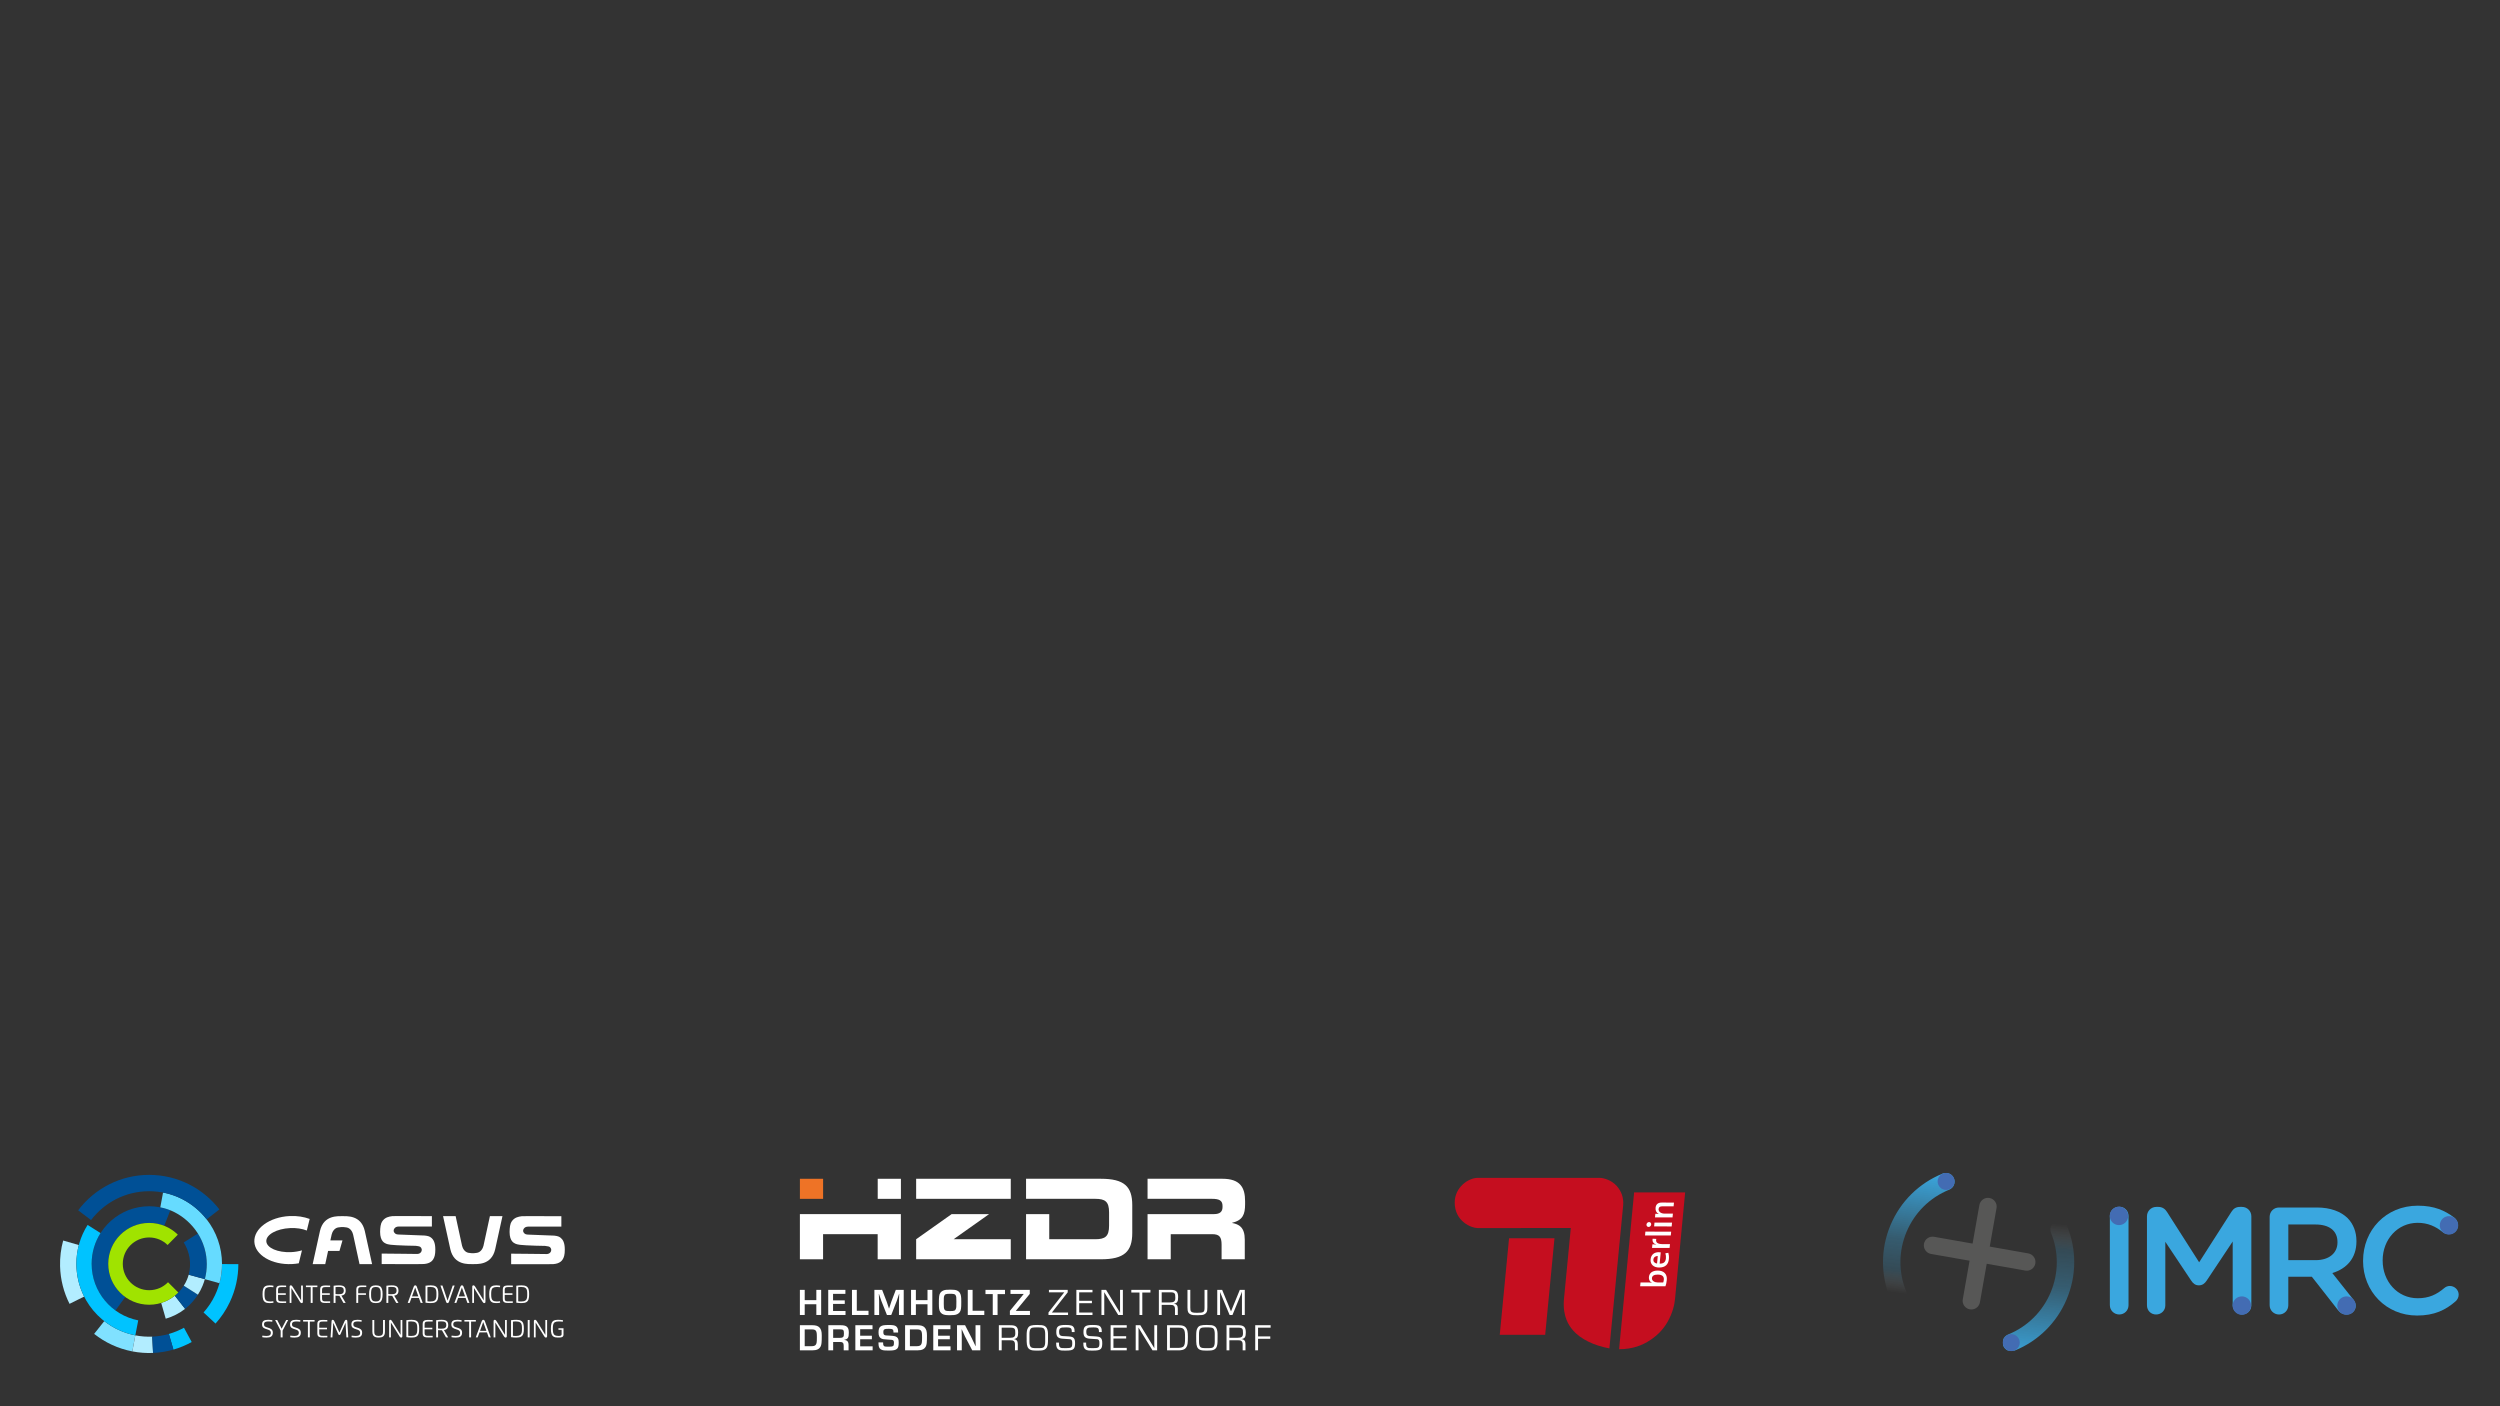 <?xml version="1.0" encoding="UTF-8" standalone="no"?>
<!-- Created with Inkscape (http://www.inkscape.org/) -->

<svg
   width="1920"
   height="1080"
   viewBox="0 0 508 285.75"
   version="1.1"
   id="svg961"
   inkscape:version="1.3 (1:1.3+202307231459+0e150ed6c4)"
   sodipodi:docname="title.svg"
   xml:space="preserve"
   xmlns:inkscape="http://www.inkscape.org/namespaces/inkscape"
   xmlns:sodipodi="http://sodipodi.sourceforge.net/DTD/sodipodi-0.dtd"
   xmlns="http://www.w3.org/2000/svg"
   xmlns:svg="http://www.w3.org/2000/svg"><rect x="0" y="0" width="508" height="285.75" fill="#333333" stroke="none"/><sodipodi:namedview
     id="namedview963"
     pagecolor="#ffffff"
     bordercolor="#666666"
     borderopacity="1.0"
     inkscape:pageshadow="2"
     inkscape:pageopacity="0.0"
     inkscape:pagecheckerboard="0"
     inkscape:document-units="mm"
     showgrid="false"
     units="px"
     inkscape:zoom="0.45291836"
     inkscape:cx="1541.1166"
     inkscape:cy="780.49386"
     inkscape:window-width="2560"
     inkscape:window-height="1371"
     inkscape:window-x="0"
     inkscape:window-y="32"
     inkscape:window-maximized="1"
     inkscape:current-layer="g1"
     showguides="true"
     inkscape:guide-bbox="true"
     inkscape:showpageshadow="2"
     inkscape:deskcolor="#d1d1d1"><sodipodi:guide
       position="-76.006,42.863"
       orientation="1,0"
       id="guide1279"
       inkscape:locked="false" /><sodipodi:guide
       position="106.573,40.384"
       orientation="0,-1"
       id="guide1281"
       inkscape:locked="false" /><sodipodi:guide
       position="-76.006,40.384"
       orientation="1,0"
       id="guide1283"
       inkscape:locked="false" /><sodipodi:guide
       position="552.693,40.384"
       orientation="0,-1"
       id="guide1285"
       inkscape:locked="false" /><sodipodi:guide
       position="412.719,46.823"
       orientation="0,-1"
       id="guide1287"
       inkscape:locked="false" /><sodipodi:guide
       position="404.59,11.59"
       orientation="0,-1"
       id="guide1289"
       inkscape:locked="false" /><inkscape:page
       x="0"
       y="0"
       width="508"
       height="285.75"
       id="page1"
       margin="0"
       bleed="0" /><inkscape:page
       x="518"
       y="0"
       width="200"
       height="71"
       id="page2" /></sodipodi:namedview><defs
     id="defs958"><clipPath
   id="clippath"><path
     d="M 46.56,0.21 C 46.27,0.28 45.99,0.38 45.71,0.49 27.58,7.87 13.41,21.86 5.8,39.9 1.94,49.05 0,58.69 0,68.33 v 0.04 c 0,9.35 1.81,18.69 5.44,27.61 1.05,2.59 3.55,4.16 6.19,4.16 0.84,0 1.69,-0.16 2.51,-0.49 3.42,-1.39 5.06,-5.28 3.67,-8.7 C 11.78,76.12 11.89,59.84 18.11,45.09 24.33,30.34 35.92,18.9 50.75,12.87 54.17,11.48 55.81,7.59 54.42,4.17 53.59,2.13 51.87,0.73 49.89,0.22 h -3.32 z"
     fill="none"
     id="path2" /></clipPath><linearGradient
   id="Unbenannter_Verlauf_21"
   x1="-202.72"
   y1="363.9"
   x2="-201.72"
   y2="363.9"
   gradientTransform="matrix(94.9,0,0,-94.9,19222.58,34584.59)"
   gradientUnits="userSpaceOnUse"><stop
     offset="0"
     stop-color="#fff"
     stop-opacity="0"
     id="stop5" /><stop
     offset=".18"
     stop-color="#3aa7df"
     stop-opacity=".2"
     id="stop7" /><stop
     offset=".44"
     stop-color="#3aa7df"
     stop-opacity=".35"
     id="stop9" /><stop
     offset="1"
     stop-color="#3aa7df"
     id="stop11" /></linearGradient><clipPath
   id="clippath-1"><path
     d="m 132.49,37.1 c -3.42,1.39 -5.06,5.28 -3.67,8.7 6.03,14.83 5.93,31.12 -0.29,45.86 -6.22,14.75 -17.81,26.19 -32.64,32.22 -1.88,0.76 -3.22,2.28 -3.82,4.06 v 4.24 c 0.05,0.13 0.09,0.26 0.15,0.39 0.69,1.7 2.01,2.97 3.58,3.63 h 5.22 c 18.08,-7.38 32.22,-21.36 39.82,-39.36 7.61,-18.03 7.73,-37.95 0.36,-56.08 -1.05,-2.59 -3.55,-4.16 -6.19,-4.16 -0.84,0 -1.69,0.16 -2.51,0.49"
     fill="none"
     id="path14" /></clipPath><linearGradient
   id="Unbenannter_Verlauf_22"
   x1="-207.67"
   y1="367.51"
   x2="-206.67"
   y2="367.51"
   gradientTransform="matrix(-108.02,0,0,108.02,-22263.89,-39613.6)"
   gradientUnits="userSpaceOnUse"><stop
     offset="0"
     stop-color="#fff"
     stop-opacity="0"
     id="stop17" /><stop
     offset=".18"
     stop-color="#3aa7df"
     stop-opacity=".2"
     id="stop19" /><stop
     offset=".44"
     stop-color="#3aa7df"
     stop-opacity=".35"
     id="stop21" /><stop
     offset="1"
     stop-color="#3aa7df"
     id="stop23" /></linearGradient><clipPath
   id="clippath-3"><rect
     width="441.43"
     height="136.74"
     fill="none"
     id="rect1577"
     x="0"
     y="0" /></clipPath>&#10;	&#10;	&#10;&#10;		&#10;		&#10;		&#10;		&#10;	&#10;			&#10;			&#10;			&#10;		</defs><g
     inkscape:label="Layer 1"
     inkscape:groupmode="layer"
     id="layer1"><g
       transform="matrix(0.035,0,0,-0.035,295.597,274.16)"
       id="g12"><path
         d="m 954.277,0 c 79.903,0 137.323,23.719 181.913,53.594 41.58,27.859 73.81,60.832 98.54,103.359 31.95,54.973 41.79,106.063 44.49,135.703 0.02,0.242 58.71,617.86 58.71,617.86 l -296.23,0.019 C 1041.7,910.535 954.18,0 954.277,0"
         inkscape:connector-curvature="0"
         id="path14-6"
         style="fill:#c50e1f;fill-opacity:1;fill-rule:nonzero;stroke:none" /><path
         d="M 674.004,703.535 633.895,286.934 c -7.379,-99.7 30,-150.918 53.261,-177.911 42.485,-49.289 120.61,-88.039 210.832,-104.199 2.5,26.492 80.215,832.899 80.215,833.047 2.695,41.395 -9.355,77.598 -36.973,109.141 -32.207,36.785 -79.863,47.812 -99.55,47.812 L 133.391,994.746 C 80.106,994.746 0,940.672 0,851.492 0,741.301 97.918,703.523 131.609,703.523 c 17.2,0 542.395,0.012 542.395,0.012"
         inkscape:connector-curvature="0"
         id="path16"
         style="fill:#c50e1f;fill-opacity:1;fill-rule:nonzero;stroke:none" /><path
         d="m 261.555,83.731 263.758,0.008 53.972,560.52 -263.765,-0.012 c 0,0 -47.141,-487.93 -53.965,-560.515 v 0"
         inkscape:connector-curvature="0"
         id="path18"
         style="fill:#c50e1f;fill-opacity:1;fill-rule:nonzero;stroke:none" /><path
         d="m 1145.06,412.961 c -1.6,-16.555 16.6,-25.461 33.83,-25.481 l 31.54,-0.031 c 1.87,4.555 2.99,9.719 3.61,16.137 1.68,17.586 -7.81,29.59 -35.27,29.617 -20.49,0.012 -32.38,-6.398 -33.71,-20.242 z m 86.23,-11.035 c -1.39,-14.485 -3.87,-25.453 -7.83,-36.621 l -146.94,0.125 2.15,22.136 46.94,-0.039 c 5.93,-0.007 14.08,-0.632 19.27,-1.882 l 0.04,0.418 c -12.19,5.382 -19,17.597 -17.54,32.707 2.35,24.406 20.86,37.832 51.58,37.812 35.26,-0.027 55.63,-20.527 52.33,-54.656"
         inkscape:connector-curvature="0"
         id="path20"
         style="fill:#ffffff;fill-opacity:1;fill-rule:nonzero;stroke:none" /><path
         d="m 1153.55,520.371 c -1.19,-12.402 7.19,-21.105 21.16,-22.988 l 4.2,43.652 c -14.32,0.43 -24.11,-7.629 -25.36,-20.664 z m 42.56,41.965 -6.29,-65.371 c 23.11,-0.649 34.3,9.273 36.33,30.379 0.96,9.922 -0.1,20.273 -3.08,29.59 l 17.28,2.871 c 3.07,-10.75 4.28,-23.586 3.05,-36.407 -3.05,-31.652 -21.13,-49.218 -56.99,-49.187 -30.55,0.027 -52,17.625 -49.14,47.41 2.83,29.375 23.26,41.57 46.42,41.555 3.28,0 8.19,-0.227 12.42,-0.84"
         inkscape:connector-curvature="0"
         id="path22"
         style="fill:#ffffff;fill-opacity:1;fill-rule:nonzero;stroke:none" /><path
         d="m 1170.43,640.41 c -5.86,-20.469 7.32,-30.41 37.85,-30.441 l 41.41,-0.028 -2.15,-22.136 -101.84,0.086 2.03,21.101 c 5.73,-0.008 14.69,-0.633 22.35,-2.09 l 0.04,0.411 c -13.3,4.574 -25,14.921 -21.1,34.16 l 21.41,-1.063"
         inkscape:connector-curvature="0"
         id="path24"
         style="fill:#ffffff;fill-opacity:1;fill-rule:nonzero;stroke:none" /><path
         d="m 1254.53,660.391 -149.59,0.125 2.13,22.129 149.59,-0.125 -2.13,-22.129"
         inkscape:connector-curvature="0"
         id="path26"
         style="fill:#ffffff;fill-opacity:1;fill-rule:nonzero;stroke:none" /><path
         d="m 1259.57,712.793 -101.84,0.09 2.13,22.129 101.86,-0.09 z m -118.81,11.27 c -0.74,-7.872 -7.3,-14.266 -15.1,-14.258 -7.57,0 -13.1,6.414 -12.36,14.289 0.74,7.652 7.52,14.051 15.1,14.051 7.58,-0.008 13.1,-6.426 12.36,-14.082"
         inkscape:connector-curvature="0"
         id="path28-4"
         style="fill:#ffffff;fill-opacity:1;fill-rule:nonzero;stroke:none" /><path
         d="m 1270.8,829.395 -65.37,0.058 c -12.7,0.012 -20.63,-3.508 -21.76,-15.293 -1.48,-15.527 13.6,-26.902 34.1,-26.926 l 48.97,-0.039 -2.13,-22.136 -101.84,0.086 2.03,21.105 c 5.53,-0.012 14.3,-0.43 19.93,-1.465 l 0.02,0.203 c -12.54,6.008 -20.36,18.43 -18.68,35.813 2.25,23.371 17.7,30.594 35.53,30.578 l 71.31,-0.063 -2.11,-21.921"
         inkscape:connector-curvature="0"
         id="path30-6"
         style="fill:#ffffff;fill-opacity:1;fill-rule:nonzero;stroke:none" /></g><g
       id="g6"><g
         clip-path="url(#clippath)"
         id="g36"
         transform="matrix(0.265,0,0,0.265,382.624,238.343)"><rect
           x="-25.07"
           y="16.45"
           width="105.94"
           height="67.46"
           transform="rotate(-83.07,27.893,50.174)"
           fill="url(#Unbenannter_Verlauf_21)"
           id="rect34"
           style="fill:url(#Unbenannter_Verlauf_21)" /></g><g
         clip-path="url(#clippath-1)"
         id="g40"
         transform="matrix(0.265,0,0,0.265,382.624,238.343)"><rect
           x="68.15"
           y="53.73"
           width="104.35"
           height="65.35"
           transform="rotate(-84.76,120.321,86.403)"
           fill="url(#Unbenannter_Verlauf_22)"
           id="rect38"
           style="fill:url(#Unbenannter_Verlauf_22)" /></g><g
         id="g62"
         transform="matrix(0.265,0,0,0.265,382.624,238.343)"><path
           d="m 173.96,33.01 c 0,-3.96 3.14,-7.1 7.21,-7.1 4.07,0 7.1,3.14 7.1,7.1 v 68.42 c 0,3.96 -3.14,7.1 -7.1,7.1 -3.96,0 -7.21,-3.14 -7.21,-7.1 z"
           fill="#3aa7df"
           id="path42" /><path
           d="m 202.41,33.24 c 0,-3.96 3.14,-7.21 7.21,-7.21 h 1.51 c 3.14,0 5.24,1.63 6.63,3.84 l 24.67,38.63 24.79,-38.75 c 1.51,-2.44 3.61,-3.72 6.52,-3.72 h 1.51 c 4.07,0 7.21,3.26 7.21,7.21 v 68.19 c 0,3.96 -3.14,7.1 -7.21,7.1 -3.84,0 -7.1,-3.26 -7.1,-7.1 V 52.56 l -19.9,29.91 c -1.51,2.33 -3.37,3.72 -6.05,3.72 -2.68,0 -4.42,-1.4 -5.93,-3.72 L 216.49,52.8 v 48.76 c 0,3.96 -3.14,6.98 -7.1,6.98 -3.96,0 -6.98,-3.03 -6.98,-6.98 z"
           fill="#3aa7df"
           id="path44" /><path
           d="m 331.74,66.87 c 10.24,0 16.76,-5.35 16.76,-13.62 v -0.23 c 0,-8.73 -6.29,-13.5 -16.87,-13.5 H 310.8 v 27.35 h 20.95 z M 296.48,33.71 c 0,-4.07 3.14,-7.21 7.21,-7.21 h 29.09 c 10.24,0 18.27,3.03 23.51,8.15 4.3,4.42 6.75,10.47 6.75,17.57 v 0.23 c 0,13.03 -7.56,20.95 -18.5,24.32 l 15.59,19.67 c 1.4,1.74 2.33,3.26 2.33,5.47 0,3.96 -3.38,6.63 -6.87,6.63 -3.26,0 -5.35,-1.51 -6.98,-3.72 L 328.83,79.57 h -18.04 v 21.88 c 0,3.96 -3.14,7.1 -7.1,7.1 -3.96,0 -7.21,-3.14 -7.21,-7.1 z"
           fill="#3aa7df"
           id="path46" /><path
           d="m 368.13,67.45 v -0.23 c 0,-23.16 17.34,-42.12 42.01,-42.12 12.57,0 20.83,3.72 27.93,9.19 1.51,1.16 2.79,3.14 2.79,5.7 0,3.96 -3.14,6.98 -7.1,6.98 -1.98,0 -3.37,-0.7 -4.31,-1.4 -5.58,-4.54 -11.64,-7.33 -19.43,-7.33 -15.48,0 -26.88,12.8 -26.88,28.74 v 0.23 c 0,15.94 11.29,28.86 26.88,28.86 8.61,0 14.43,-2.79 20.36,-7.79 1.05,-0.93 2.56,-1.63 4.3,-1.63 3.61,0 6.75,3.02 6.75,6.63 0,2.21 -1.05,3.96 -2.33,5.12 -7.68,6.75 -16.41,10.94 -29.56,10.94 -23.74,0 -41.43,-18.5 -41.43,-41.89"
           fill="#3aa7df"
           id="path48" /><path
           d="m 41.89,6.5 c 0,-3.59 2.92,-6.5 6.51,-6.5 3.59,0 6.5,2.91 6.5,6.51 0,3.6 -2.91,6.5 -6.5,6.5 -3.59,0 -6.51,-2.91 -6.51,-6.5"
           fill="#436cb3"
           id="path50" /><path
           d="m 91.86,130.09 c 0,-3.59 2.91,-6.51 6.5,-6.51 3.59,0 6.5,2.91 6.5,6.51 0,3.6 -2.91,6.51 -6.5,6.51 -3.59,0 -6.5,-2.91 -6.5,-6.51"
           fill="#436cb3"
           id="path52" /><path
           d="m 174.52,29.97 c 1.63,-3.55 5.83,-5.11 9.38,-3.48 3.55,1.63 5.11,5.83 3.48,9.38 -1.63,3.55 -5.83,5.11 -9.38,3.48 -3.55,-1.63 -5.11,-5.83 -3.48,-9.38"
           fill="#436cb3"
           id="path54" /><path
           d="m 268.74,98.77 c 1.63,-3.55 5.83,-5.11 9.38,-3.48 3.55,1.63 5.11,5.83 3.48,9.38 -1.63,3.55 -5.83,5.11 -9.38,3.48 -3.55,-1.63 -5.11,-5.83 -3.48,-9.38"
           fill="#436cb3"
           id="path56" /><path
           d="m 349.01,98.77 c 1.63,-3.55 5.83,-5.11 9.38,-3.48 3.55,1.63 5.11,5.83 3.48,9.38 -1.63,3.55 -5.83,5.11 -9.38,3.48 -3.55,-1.63 -5.11,-5.83 -3.48,-9.38"
           fill="#436cb3"
           id="path58" /><path
           d="m 427.58,37.22 c 1.63,-3.55 5.83,-5.11 9.38,-3.48 3.55,1.63 5.11,5.83 3.48,9.38 -1.63,3.55 -5.83,5.11 -9.38,3.48 -3.55,-1.63 -5.11,-5.83 -3.48,-9.38"
           fill="#436cb3"
           id="path60" /></g><g
         clip-path="url(#clippath-3)"
         id="g1613"
         transform="matrix(0.265,0,0,0.265,382.838,236.627)"><path
           d="M 108.28,81.32 36.03,68.58 c -3.63,-0.64 -6.06,-4.1 -5.42,-7.73 0.64,-3.63 4.1,-6.06 7.73,-5.42 l 72.25,12.74 c 3.63,0.64 6.06,4.1 5.42,7.73 -0.64,3.63 -4.1,6.06 -7.73,5.42"
           fill="#575756"
           id="path1609" /><path
           d="m 65.79,111.07 c -3.63,-0.64 -6.06,-4.1 -5.42,-7.73 L 73.11,31.09 c 0.64,-3.63 4.1,-6.06 7.73,-5.42 3.63,0.64 6.06,4.1 5.42,7.73 l -12.74,72.25 c -0.64,3.63 -4.1,6.06 -7.73,5.42"
           fill="#575756"
           id="path1611" /></g></g></g><g
     id="g1"
     inkscape:groupmode="layer"
     inkscape:label="1"
     transform="matrix(0.265,0,0,0.265,518,0)"><path
       id="path1"
       d="m -1831.105,999.073 3.479,12.11 c 5.361,-1.557 10.406,-4.12 14.842,-7.563 l -7.893,-10.103 c -3.058,2.466 -6.584,4.373 -10.428,5.557"
       style="fill:#b2edff;fill-opacity:1;fill-rule:nonzero;stroke:none;stroke-width:0.068" /><path
       id="path2-3"
       d="m -1802.956,992.764 -10.83,-6.901 c -1.225,1.912 -2.637,3.658 -4.2,5.223 v 10e-4 c -0.05,0.053 -0.104,0.101 -0.156,0.152 -0.222,0.221 -0.445,0.439 -0.673,0.652 -0.6,0.567 -1.223,1.108 -1.867,1.627 l 7.897,10.106 c 3.799,-2.994 7.132,-6.645 9.829,-10.86"
       style="fill:#005096;fill-opacity:1;fill-rule:nonzero;stroke:none;stroke-width:0.068" /><path
       id="path3"
       d="m -1826.202,927.255 c -4.42,-1.488 -9.148,-2.305 -14.07,-2.305 -22.454,0 -40.994,16.752 -43.806,38.441 -0.01,0.074 -0.019,0.148 -0.028,0.223 -0.117,0.936 -0.202,1.882 -0.259,2.835 -0.013,0.21 -0.025,0.421 -0.034,0.633 -0.01,0.228 -0.019,0.456 -0.026,0.684 -0.01,0.344 -0.017,0.688 -0.019,1.032 -8e-4,0.108 0,0.215 0,0.323 5e-4,0.603 0.015,1.201 0.04,1.799 0,0.116 0.01,0.231 0.016,0.346 0.674,13.817 7.697,25.96 18.213,33.586 2.545,-3.506 5.072,-6.986 7.494,-10.324 -7.883,-5.697 -13.018,-14.962 -13.018,-25.432 0,-17.321 14.042,-31.364 31.364,-31.364 4.076,0 7.966,0.787 11.539,2.203 l 4.674,-11.894 c -0.686,-0.279 -1.377,-0.544 -2.075,-0.784"
       style="fill:#005096;fill-opacity:1;fill-rule:nonzero;stroke:none;stroke-width:0.068" /><path
       id="path4"
       d="m -1894.282,954.699 -11.992,-3.476 c -1.713,6.255 -2.559,12.857 -2.38,19.677 0.272,10.393 2.861,20.181 7.26,28.883 l 11.191,-5.573 c -3.811,-7.555 -5.962,-16.091 -5.96,-25.132 0,-4.974 0.657,-9.792 1.881,-14.38"
       style="fill:#b2edff;fill-opacity:1;fill-rule:nonzero;stroke:none;stroke-width:0.068" /><path
       id="path5"
       d="m -1807.72,1029.055 -5.932,-10.961 c -3.655,2.01 -7.539,3.611 -11.578,4.769 l 3.493,12.003 c 4.891,-1.415 9.592,-3.368 14.017,-5.811"
       style="fill:#00c3ff;fill-opacity:1;fill-rule:nonzero;stroke:none;stroke-width:0.068" /><path
       id="path6"
       d="m -1850.949,1023.936 c -9,-1.751 -17.067,-5.587 -23.819,-10.901 l -7.763,9.773 c 8.283,6.564 18.204,11.297 29.283,13.437 l 2.299,-12.31"
       style="fill:#80e1ff;fill-opacity:1;fill-rule:nonzero;stroke:none;stroke-width:0.068" /><path
       id="path7"
       d="m -1837.369,1037.425 -0.617,-12.505 c -4.26,0.176 -8.604,-0.136 -12.963,-0.985 l -0.069,0.369 -2.229,11.94 c 5.34,1.032 10.661,1.407 15.879,1.18"
       style="fill:#b2edff;fill-opacity:1;fill-rule:nonzero;stroke:none;stroke-width:0.068" /><path
       id="path8"
       d="m -1821.741,1034.869 -3.493,-12.004 c -4.113,1.168 -8.388,1.867 -12.751,2.06 l 0.617,12.501 c -7e-4,0 0,0 0,0 v 0 c 5.35,-0.242 10.592,-1.111 15.631,-2.56"
       style="fill:#005096;fill-opacity:1;fill-rule:nonzero;stroke:none;stroke-width:0.068" /><path
       id="path9"
       d="m -1798.626,1006.377 9.174,8.528 c 4.344,-4.815 8.072,-10.331 10.982,-16.501 4.435,-9.404 6.528,-19.309 6.517,-29.059 l -12.517,-0.061 c 0,7.979 -1.698,16.083 -5.327,23.779 -2.344,4.971 -5.347,9.412 -8.829,13.314"
       style="fill:#00c3ff;fill-opacity:1;fill-rule:nonzero;stroke:none;stroke-width:0.068" /><path
       id="path10"
       d="m -1811.281,981.072 c -0.704,1.698 -1.551,3.289 -2.503,4.788 l 10.83,6.902 c 1.348,-2.122 2.547,-4.373 3.542,-6.774 0.703,-1.697 1.291,-3.411 1.77,-5.137 l -12.39,-3.408 c -0.339,1.218 -0.754,2.431 -1.251,3.628"
       style="fill:#b2edff;fill-opacity:1;fill-rule:nonzero;stroke:none;stroke-width:0.068" /><path
       id="path11"
       d="m -1818.355,946.736 c -5.66,-5.566 -13.42,-9.003 -21.985,-9.003 -17.322,0 -31.364,14.043 -31.364,31.364 0,17.322 14.042,31.365 31.364,31.365 8.753,0 16.665,-3.59 22.354,-9.371 l -7.883,-7.883 c -3.673,3.766 -8.795,6.112 -14.471,6.112 -11.168,0 -20.222,-9.054 -20.222,-20.222 0,-11.168 9.054,-20.221 20.222,-20.221 5.503,0 10.487,2.205 14.133,5.772 l 7.852,-7.912"
       style="fill:#a0e300;fill-opacity:1;fill-rule:nonzero;stroke:none;stroke-width:0.068" /><path
       id="path12"
       d="m -1887.54,939.27 c -5.454,8.629 -8.622,18.847 -8.622,29.808 0,27.215 19.454,49.874 45.212,54.859 l 2.237,-11.497 c -20.36,-3.94 -35.737,-21.85 -35.737,-43.362 0,-8.664 2.505,-16.74 6.815,-23.561 l -9.906,-6.247"
       style="fill:#00c3ff;fill-opacity:1;fill-rule:nonzero;stroke:none;stroke-width:0.068" /><path
       id="path13"
       d="m -1802.976,945.836 c -3.689,2.327 -7.351,4.641 -10.862,6.858 4.538,7.188 6.107,16.127 3.816,24.752 l 12.379,3.405 c 3.277,-12.2 1.082,-24.847 -5.334,-35.015"
       style="fill:#005096;fill-opacity:1;fill-rule:nonzero;stroke:none;stroke-width:0.068" /><path
       id="path14-67"
       d="m -1829.696,914.436 -2.098,11.334 c 15.305,2.868 28.923,15.116 33.658,30.564 0.117,0.375 0.229,0.752 0.335,1.131 0.026,0.095 0.053,0.188 0.078,0.283 2.031,7.379 2.167,15.331 0.079,23.103 l -0.103,-0.028 c -7e-4,10e-4 -7e-4,0.003 0,0.004 3.856,1.068 7.67,2.129 11.302,3.137 1.273,-4.676 1.962,-9.594 1.962,-14.674 0,-12.939 -4.401,-24.847 -11.783,-34.316 v 0.004 c -5.093,-6.533 -11.604,-11.907 -19.07,-15.657 -0.061,-0.031 -0.121,-0.06 -0.182,-0.09 -0.411,-0.205 -0.825,-0.404 -1.242,-0.599 -0.038,-0.019 -0.074,-0.036 -0.113,-0.054 -0.453,-0.21 -0.911,-0.416 -1.371,-0.614 -0.059,-0.025 -0.119,-0.049 -0.178,-0.074 -0.377,-0.162 -0.756,-0.319 -1.137,-0.471 -0.135,-0.055 -0.27,-0.108 -0.405,-0.161 -0.326,-0.128 -0.653,-0.252 -0.982,-0.373 -0.134,-0.049 -0.266,-0.1 -0.401,-0.149 -0.434,-0.158 -0.871,-0.31 -1.31,-0.457 -0.128,-0.042 -0.257,-0.083 -0.386,-0.125 -0.321,-0.104 -0.642,-0.207 -0.966,-0.306 -0.188,-0.057 -0.376,-0.113 -0.565,-0.169 -0.275,-0.08 -0.552,-0.158 -0.828,-0.236 -0.193,-0.053 -0.385,-0.107 -0.578,-0.158 -0.36,-0.096 -0.72,-0.187 -1.083,-0.275 -0.232,-0.057 -0.465,-0.111 -0.698,-0.165 -0.302,-0.07 -0.604,-0.137 -0.908,-0.203 -0.21,-0.046 -0.422,-0.088 -0.634,-0.13 -0.129,-0.027 -0.259,-0.051 -0.388,-0.076"
       style="fill:#66dbff;fill-opacity:1;fill-rule:nonzero;stroke:none;stroke-width:0.068" /><path
       id="path15"
       d="m -1786.491,927.367 c -12.451,-16.099 -31.943,-26.478 -53.87,-26.478 -22.244,0 -41.992,10.673 -54.416,27.171 l 9.879,7.487 c 10.206,-13.444 26.355,-22.133 44.537,-22.133 17.922,0 33.862,8.447 44.09,21.565 l 9.78,-7.612"
       style="fill:#005096;fill-opacity:1;fill-rule:nonzero;stroke:none;stroke-width:0.068" /><path
       id="path16-5"
       d="m -1620.915,958.059 c 0,-5.305 -1.506,-7.674 -3.199,-9.013 -1.177,-0.926 -2.212,-1.339 -4.94,-1.648 l -19.948,-0.772 c -1.27,-0.103 -2.4,-0.154 -3.293,-1.391 -0.188,-0.206 -0.565,-0.824 -0.565,-1.597 0,-0.772 0.423,-1.441 0.565,-1.647 0.799,-1.133 1.972,-1.446 3.243,-1.497 1.865,-0.05 23.639,0.006 25.502,0 v -7.973 c -2.894,0.044 -28.987,-0.167 -30.378,0 -2.776,0.36 -5.189,0.971 -7.118,3.238 -0.565,0.669 -1.034,1.442 -1.364,2.317 -0.847,2.318 -0.847,6.284 -0.847,6.541 0,3.708 0.941,5.922 1.976,7.158 1.599,1.906 3.905,2.318 4.564,2.421 0.47,0.103 0.988,0.154 1.458,0.257 1.552,0.103 3.105,0.257 4.657,0.36 4.846,0.309 9.739,0.36 14.632,0.464 2.353,0.36 3.388,0.309 4.187,1.545 0.424,0.67 0.471,1.288 0.471,1.597 0,1.236 -0.894,2.369 -1.929,2.781 -1.035,0.464 -2.494,0.309 -2.823,0.309 -1.854,0.042 -18.109,-0.278 -25.994,-0.277 v 8.052 c 9.166,-0.057 29.09,0.16 32.44,-0.051 2.311,-0.218 4.093,-0.721 5.646,-1.957 0.565,-0.464 0.941,-0.927 1.365,-1.545 1.035,-1.597 1.694,-3.554 1.694,-7.674"
       style="fill:#ffffff;fill-opacity:1;fill-rule:nonzero;stroke:none;stroke-width:0.068" /><path
       id="path17"
       d="m -1569.416,932.521 h -9.641 c 0,0 -4.59,21.344 -4.908,22.664 -0.48,1.991 -1.919,4.846 -4.877,5.452 -1.534,0.313 -3.356,0.326 -3.356,0.326 0,0 -1.821,-0.012 -3.355,-0.326 -2.958,-0.606 -4.397,-3.461 -4.877,-5.452 -0.318,-1.32 -4.909,-22.664 -4.909,-22.664 h -9.641 l 5.596,25.433 c 2.878,12.547 14.198,11.217 17.185,11.374 2.987,-0.158 14.307,1.173 17.185,-11.374 l 5.596,-25.433"
       style="fill:#ffffff;fill-opacity:1;fill-rule:nonzero;stroke:none;stroke-width:0.068" /><path
       id="path18-3"
       d="m -1521.636,958.124 c 0,-5.305 -1.505,-7.674 -3.199,-9.013 -1.176,-0.926 -2.211,-1.339 -4.94,-1.647 l -19.948,-0.773 c -1.27,-0.103 -2.399,-0.154 -3.293,-1.391 -0.188,-0.206 -0.565,-0.824 -0.565,-1.596 0,-0.773 0.423,-1.442 0.565,-1.648 0.8,-1.133 1.973,-1.445 3.244,-1.497 1.865,-0.05 23.639,0.007 25.502,0 v -7.973 c -2.895,0.044 -28.987,-0.166 -30.379,0 -2.775,0.36 -5.188,0.971 -7.117,3.238 -0.565,0.669 -1.035,1.442 -1.364,2.317 -0.847,2.318 -0.847,6.284 -0.847,6.541 0,3.708 0.941,5.922 1.976,7.159 1.599,1.905 3.906,2.317 4.564,2.42 0.47,0.103 0.988,0.154 1.459,0.257 1.552,0.103 3.105,0.257 4.657,0.361 4.846,0.309 9.739,0.36 14.632,0.463 2.353,0.361 3.388,0.309 4.188,1.545 0.423,0.67 0.47,1.288 0.47,1.597 0,1.236 -0.894,2.369 -1.929,2.781 -1.036,0.464 -2.494,0.309 -2.823,0.309 -1.854,0.042 -18.11,-0.278 -25.994,-0.277 v 8.052 c 9.165,-0.057 29.09,0.16 32.44,-0.05 2.31,-0.219 4.093,-0.721 5.646,-1.957 0.565,-0.464 0.941,-0.927 1.364,-1.545 1.035,-1.597 1.694,-3.553 1.694,-7.674"
       style="fill:#ffffff;fill-opacity:1;fill-rule:nonzero;stroke:none;stroke-width:0.068" /><path
       id="path19"
       d="m -1669.399,969.327 -5.596,-25.433 c -2.878,-12.547 -14.198,-11.217 -17.185,-11.374 -2.987,0.158 -14.307,-1.173 -17.185,11.374 l -5.596,25.433 h 9.641 c 0,0 1.051,-4.886 2.181,-10.126 h 8.723 l 2.312,-8.08 h -9.287 c 0.514,-2.368 0.896,-4.111 0.98,-4.457 0.479,-1.991 1.918,-4.846 4.876,-5.452 1.534,-0.313 3.356,-0.325 3.356,-0.325 0,0 1.821,0.012 3.355,0.325 2.958,0.606 4.397,3.461 4.877,5.452 0.318,1.32 4.909,22.664 4.909,22.664 h 9.641"
       style="fill:#ffffff;fill-opacity:1;fill-rule:nonzero;stroke:none;stroke-width:0.068" /><path
       id="path20-5"
       d="m -1717.255,934.671 c -4.463,-1.643 -9.718,-2.486 -15.315,-2.219 -15.462,0.741 -27.599,9.584 -27.111,19.755 0.488,10.166 13.418,17.809 28.88,17.067 1.779,-0.085 3.508,-0.293 5.186,-0.581 l 2.442,-9.937 c -2.468,0.73 -5.255,1.221 -8.233,1.365 -10.303,0.491 -18.853,-3.227 -19.097,-8.32 -0.244,-5.089 7.909,-9.622 18.212,-10.113 4.928,-0.24 9.442,0.501 12.85,1.877 l 2.186,-8.896"
       style="fill:#ffffff;fill-opacity:1;fill-rule:nonzero;stroke:none;stroke-width:0.068" /><path
       id="path21"
       d="m -1748.627,1013.277 c 0.451,0 0.904,0.023 1.36,0.069 0.457,0.046 0.889,0.099 1.298,0.16 l 0.132,-1.18 c -0.237,-0.042 -0.49,-0.081 -0.759,-0.117 -0.269,-0.036 -0.548,-0.068 -0.836,-0.097 -0.288,-0.029 -0.582,-0.05 -0.882,-0.066 -0.3,-0.015 -0.598,-0.023 -0.896,-0.023 -0.729,0 -1.377,0.059 -1.944,0.178 -0.567,0.118 -1.043,0.317 -1.429,0.595 -0.386,0.279 -0.679,0.646 -0.879,1.1 -0.201,0.455 -0.301,1.016 -0.301,1.683 0,0.596 0.085,1.092 0.255,1.486 0.17,0.395 0.416,0.728 0.739,0.997 0.322,0.269 0.717,0.498 1.182,0.685 0.466,0.187 0.995,0.368 1.587,0.544 0.454,0.137 0.864,0.276 1.228,0.415 0.365,0.14 0.675,0.307 0.93,0.501 0.256,0.194 0.453,0.43 0.59,0.707 0.138,0.276 0.206,0.623 0.206,1.039 0,0.496 -0.08,0.902 -0.24,1.217 -0.16,0.315 -0.386,0.561 -0.676,0.739 -0.29,0.178 -0.635,0.3 -1.034,0.367 -0.399,0.067 -0.837,0.1 -1.314,0.1 -0.244,0 -0.5,-0.01 -0.765,-0.017 -0.266,-0.012 -0.536,-0.028 -0.81,-0.052 -0.275,-0.023 -0.551,-0.049 -0.828,-0.08 -0.277,-0.031 -0.547,-0.065 -0.81,-0.103 l -0.143,1.203 c 0.259,0.053 0.517,0.099 0.773,0.137 0.256,0.038 0.52,0.07 0.791,0.098 0.271,0.027 0.558,0.046 0.862,0.06 0.304,0.013 0.633,0.02 0.989,0.02 0.76,0 1.434,-0.067 2.022,-0.201 0.588,-0.133 1.083,-0.349 1.486,-0.647 0.403,-0.297 0.708,-0.685 0.916,-1.163 0.208,-0.477 0.312,-1.059 0.312,-1.746 0,-0.589 -0.091,-1.09 -0.275,-1.507 -0.184,-0.416 -0.44,-0.771 -0.767,-1.065 -0.328,-0.294 -0.72,-0.54 -1.174,-0.738 -0.455,-0.199 -0.953,-0.376 -1.495,-0.533 -0.576,-0.165 -1.06,-0.316 -1.451,-0.456 -0.392,-0.139 -0.707,-0.304 -0.946,-0.493 -0.238,-0.189 -0.409,-0.422 -0.512,-0.698 -0.103,-0.277 -0.155,-0.635 -0.155,-1.074 0,-0.298 0.046,-0.556 0.137,-0.773 0.092,-0.217 0.219,-0.402 0.381,-0.552 0.162,-0.151 0.357,-0.273 0.584,-0.367 0.227,-0.094 0.477,-0.166 0.75,-0.218 0.273,-0.051 0.562,-0.087 0.868,-0.106 0.305,-0.019 0.621,-0.029 0.945,-0.029"
       style="fill:#ffffff;fill-opacity:1;fill-rule:nonzero;stroke:none;stroke-width:0.068" /><path
       id="path22-6"
       d="m -1738.026,1025.505 v -5.189 l 4.295,-8.156 h -1.535 l -3.482,6.661 -3.42,-6.661 h -1.597 l 4.255,8.156 v 5.189 h 1.484"
       style="fill:#ffffff;fill-opacity:1;fill-rule:nonzero;stroke:none;stroke-width:0.068" /><path
       id="path23"
       d="m -1727.173,1013.277 c 0.451,0 0.904,0.023 1.36,0.069 0.456,0.046 0.889,0.099 1.297,0.16 l 0.132,-1.18 c -0.237,-0.042 -0.489,-0.081 -0.758,-0.117 -0.27,-0.036 -0.548,-0.068 -0.836,-0.097 -0.288,-0.029 -0.582,-0.05 -0.882,-0.066 -0.3,-0.015 -0.599,-0.023 -0.896,-0.023 -0.729,0 -1.378,0.059 -1.944,0.178 -0.567,0.118 -1.043,0.317 -1.429,0.595 -0.386,0.279 -0.679,0.646 -0.879,1.1 -0.201,0.455 -0.3,1.016 -0.3,1.683 0,0.596 0.085,1.092 0.255,1.486 0.17,0.395 0.416,0.728 0.739,0.997 0.323,0.269 0.717,0.498 1.183,0.685 0.466,0.187 0.994,0.368 1.586,0.544 0.455,0.137 0.864,0.276 1.229,0.415 0.364,0.14 0.674,0.307 0.93,0.501 0.256,0.194 0.453,0.43 0.59,0.707 0.137,0.276 0.206,0.623 0.206,1.039 0,0.496 -0.08,0.902 -0.24,1.217 -0.16,0.315 -0.386,0.561 -0.676,0.739 -0.29,0.178 -0.635,0.3 -1.034,0.367 -0.399,0.067 -0.838,0.1 -1.315,0.1 -0.244,0 -0.499,-0.01 -0.765,-0.017 -0.265,-0.012 -0.535,-0.028 -0.81,-0.052 -0.275,-0.023 -0.55,-0.049 -0.828,-0.08 -0.277,-0.031 -0.547,-0.065 -0.81,-0.103 l -0.143,1.203 c 0.26,0.053 0.517,0.099 0.773,0.137 0.256,0.038 0.519,0.07 0.79,0.098 0.272,0.027 0.558,0.046 0.862,0.06 0.304,0.013 0.633,0.02 0.988,0.02 0.76,0 1.434,-0.067 2.022,-0.201 0.588,-0.133 1.083,-0.349 1.486,-0.647 0.403,-0.297 0.709,-0.685 0.917,-1.163 0.208,-0.477 0.312,-1.059 0.312,-1.746 0,-0.589 -0.091,-1.09 -0.275,-1.507 -0.183,-0.416 -0.439,-0.771 -0.767,-1.065 -0.328,-0.294 -0.72,-0.54 -1.174,-0.738 -0.454,-0.199 -0.952,-0.376 -1.494,-0.533 -0.577,-0.165 -1.061,-0.316 -1.452,-0.456 -0.391,-0.139 -0.706,-0.304 -0.945,-0.493 -0.239,-0.189 -0.41,-0.422 -0.513,-0.698 -0.103,-0.277 -0.154,-0.635 -0.154,-1.074 0,-0.298 0.046,-0.556 0.137,-0.773 0.091,-0.217 0.218,-0.402 0.381,-0.552 0.163,-0.151 0.357,-0.273 0.584,-0.367 0.227,-0.094 0.477,-0.166 0.75,-0.218 0.273,-0.051 0.563,-0.087 0.868,-0.106 0.306,-0.019 0.621,-0.029 0.946,-0.029"
       style="fill:#ffffff;fill-opacity:1;fill-rule:nonzero;stroke:none;stroke-width:0.068" /><path
       id="path24-2"
       d="m -1713.503,1013.374 v -1.214 h -8.774 v 1.214 h 3.654 v 12.13 h 1.472 v -12.13 h 3.648"
       style="fill:#ffffff;fill-opacity:1;fill-rule:nonzero;stroke:none;stroke-width:0.068" /><path
       id="path25"
       d="m -1703.715,1013.356 v -1.151 c -0.275,-0.012 -0.56,-0.022 -0.856,-0.031 -0.296,-0.01 -0.589,-0.018 -0.879,-0.026 -0.29,-0.01 -0.568,-0.013 -0.834,-0.017 -0.265,0 -0.504,-0.01 -0.719,-0.01 -0.378,0 -0.748,0.01 -1.111,0.022 -0.362,0.015 -0.707,0.053 -1.031,0.115 -0.324,0.061 -0.624,0.154 -0.899,0.278 -0.275,0.124 -0.512,0.296 -0.71,0.515 -0.199,0.22 -0.354,0.494 -0.467,0.825 -0.113,0.331 -0.169,0.731 -0.169,1.2 v 7.514 c 0,0.473 0.057,0.875 0.169,1.203 0.113,0.328 0.268,0.601 0.467,0.819 0.198,0.218 0.435,0.388 0.71,0.513 0.275,0.124 0.575,0.216 0.899,0.275 0.324,0.059 0.669,0.096 1.034,0.111 0.365,0.016 0.734,0.023 1.108,0.023 0.256,0 0.522,-5e-4 0.796,0 0.275,0 0.553,-0.01 0.834,-0.012 0.281,-0.01 0.561,-0.012 0.842,-0.02 0.281,-0.01 0.553,-0.018 0.817,-0.028 v -1.169 h -3.345 c -0.409,0 -0.764,-0.014 -1.066,-0.043 -0.302,-0.029 -0.557,-0.078 -0.767,-0.149 -0.21,-0.07 -0.382,-0.166 -0.515,-0.286 -0.134,-0.12 -0.239,-0.275 -0.315,-0.464 -0.076,-0.189 -0.128,-0.414 -0.155,-0.676 -0.027,-0.262 -0.04,-0.568 -0.04,-0.919 v -2.462 h 5.928 v -1.197 h -5.928 v -2.199 c 0,-0.351 0.014,-0.659 0.04,-0.922 0.027,-0.264 0.079,-0.489 0.155,-0.678 0.076,-0.189 0.181,-0.346 0.315,-0.47 0.134,-0.124 0.305,-0.221 0.515,-0.292 0.21,-0.071 0.466,-0.12 0.767,-0.149 0.302,-0.029 0.657,-0.043 1.066,-0.043 h 3.345"
       style="fill:#ffffff;fill-opacity:1;fill-rule:nonzero;stroke:none;stroke-width:0.068" /><path
       id="path26-9"
       d="m -1694.466,1021.765 -3.963,-8.814 c -0.145,-0.325 -0.31,-0.56 -0.495,-0.707 -0.186,-0.147 -0.387,-0.221 -0.604,-0.221 -0.298,0 -0.524,0.081 -0.676,0.243 -0.153,0.162 -0.241,0.423 -0.264,0.782 l -0.756,12.457 h 1.392 l 0.653,-11.168 3.843,8.631 c 0.107,0.241 0.227,0.423 0.358,0.547 0.132,0.124 0.3,0.186 0.507,0.186 0.206,0 0.374,-0.062 0.504,-0.186 0.13,-0.123 0.248,-0.306 0.355,-0.547 l 3.849,-8.636 0.636,11.174 h 1.449 l -0.722,-12.451 c -0.018,-0.359 -0.108,-0.621 -0.266,-0.785 -0.158,-0.165 -0.386,-0.246 -0.684,-0.246 -0.221,0 -0.426,0.077 -0.613,0.229 -0.187,0.153 -0.353,0.391 -0.498,0.716 l -4.003,8.797"
       style="fill:#ffffff;fill-opacity:1;fill-rule:nonzero;stroke:none;stroke-width:0.068" /><path
       id="path27"
       d="m -1680.148,1013.277 c 0.451,0 0.904,0.023 1.36,0.069 0.456,0.046 0.889,0.099 1.297,0.16 l 0.132,-1.18 c -0.237,-0.042 -0.489,-0.081 -0.758,-0.117 -0.27,-0.036 -0.548,-0.068 -0.836,-0.097 -0.288,-0.029 -0.582,-0.05 -0.882,-0.066 -0.3,-0.015 -0.599,-0.023 -0.896,-0.023 -0.729,0 -1.378,0.059 -1.944,0.178 -0.567,0.118 -1.043,0.317 -1.429,0.595 -0.386,0.279 -0.679,0.646 -0.879,1.1 -0.2,0.455 -0.3,1.016 -0.3,1.683 0,0.596 0.085,1.092 0.255,1.486 0.17,0.395 0.416,0.728 0.739,0.997 0.323,0.269 0.717,0.498 1.183,0.685 0.466,0.187 0.994,0.368 1.586,0.544 0.455,0.137 0.864,0.276 1.229,0.415 0.365,0.14 0.674,0.307 0.93,0.501 0.256,0.194 0.453,0.43 0.59,0.707 0.137,0.276 0.206,0.623 0.206,1.039 0,0.496 -0.08,0.902 -0.24,1.217 -0.161,0.315 -0.386,0.561 -0.676,0.739 -0.29,0.178 -0.635,0.3 -1.034,0.367 -0.399,0.067 -0.838,0.1 -1.315,0.1 -0.244,0 -0.499,-0.01 -0.765,-0.017 -0.265,-0.012 -0.535,-0.028 -0.81,-0.052 -0.274,-0.023 -0.55,-0.049 -0.827,-0.08 -0.277,-0.031 -0.547,-0.065 -0.81,-0.103 l -0.143,1.203 c 0.26,0.053 0.517,0.099 0.773,0.137 0.256,0.038 0.519,0.07 0.79,0.098 0.271,0.027 0.558,0.046 0.862,0.06 0.304,0.013 0.633,0.02 0.988,0.02 0.76,0 1.434,-0.067 2.022,-0.201 0.588,-0.133 1.083,-0.349 1.486,-0.647 0.403,-0.297 0.709,-0.685 0.917,-1.163 0.208,-0.477 0.312,-1.059 0.312,-1.746 0,-0.589 -0.091,-1.09 -0.275,-1.507 -0.183,-0.416 -0.439,-0.771 -0.767,-1.065 -0.328,-0.294 -0.72,-0.54 -1.174,-0.738 -0.454,-0.199 -0.952,-0.376 -1.494,-0.533 -0.577,-0.165 -1.061,-0.316 -1.452,-0.456 -0.391,-0.139 -0.706,-0.304 -0.945,-0.493 -0.238,-0.189 -0.41,-0.422 -0.513,-0.698 -0.103,-0.277 -0.154,-0.635 -0.154,-1.074 0,-0.298 0.046,-0.556 0.137,-0.773 0.091,-0.217 0.218,-0.402 0.381,-0.552 0.163,-0.151 0.357,-0.273 0.584,-0.367 0.227,-0.094 0.477,-0.166 0.75,-0.218 0.272,-0.051 0.562,-0.087 0.867,-0.106 0.306,-0.019 0.621,-0.029 0.946,-0.029"
       style="fill:#ffffff;fill-opacity:1;fill-rule:nonzero;stroke:none;stroke-width:0.068" /><path
       id="path28"
       d="m -1659.559,1021.192 v -9.032 h -1.46 v 9.181 c 0,0.515 -0.061,0.964 -0.184,1.345 -0.122,0.382 -0.317,0.699 -0.584,0.951 -0.268,0.252 -0.614,0.439 -1.04,0.561 -0.426,0.122 -0.942,0.183 -1.549,0.183 -0.604,0 -1.117,-0.061 -1.541,-0.183 -0.424,-0.122 -0.77,-0.309 -1.04,-0.561 -0.269,-0.252 -0.466,-0.569 -0.59,-0.951 -0.123,-0.382 -0.186,-0.83 -0.186,-1.345 v -9.181 h -1.455 v 9.032 c 0,0.588 0.051,1.106 0.154,1.554 0.103,0.449 0.253,0.838 0.447,1.169 0.195,0.33 0.433,0.605 0.715,0.825 0.283,0.219 0.602,0.396 0.957,0.53 0.356,0.133 0.746,0.229 1.171,0.286 0.426,0.057 0.881,0.086 1.366,0.086 0.729,0 1.389,-0.067 1.981,-0.201 0.592,-0.133 1.098,-0.367 1.518,-0.701 0.42,-0.335 0.745,-0.788 0.974,-1.363 0.229,-0.575 0.343,-1.303 0.343,-2.185"
       style="fill:#ffffff;fill-opacity:1;fill-rule:nonzero;stroke:none;stroke-width:0.068" /><path
       id="path29"
       d="m -1647.549,1023.563 -6.575,-10.584 c -0.199,-0.321 -0.4,-0.56 -0.604,-0.719 -0.204,-0.159 -0.436,-0.238 -0.696,-0.238 -0.134,0 -0.256,0.02 -0.367,0.06 -0.111,0.04 -0.206,0.102 -0.287,0.186 -0.08,0.084 -0.142,0.193 -0.186,0.327 -0.044,0.133 -0.066,0.292 -0.066,0.475 v 12.434 h 1.352 v -11.415 l 6.569,10.59 c 0.203,0.324 0.403,0.566 0.602,0.724 0.199,0.158 0.433,0.238 0.705,0.238 0.134,0 0.256,-0.02 0.367,-0.06 0.111,-0.04 0.206,-0.103 0.286,-0.189 0.081,-0.086 0.143,-0.195 0.186,-0.326 0.044,-0.132 0.066,-0.29 0.066,-0.472 v -12.434 h -1.352 v 11.403"
       style="fill:#ffffff;fill-opacity:1;fill-rule:nonzero;stroke:none;stroke-width:0.068" /><path
       id="path30"
       d="m -1622.946,1013.356 v -1.151 c -0.275,-0.012 -0.56,-0.022 -0.857,-0.031 -0.296,-0.01 -0.589,-0.018 -0.879,-0.026 -0.29,-0.01 -0.568,-0.013 -0.834,-0.017 -0.266,0 -0.505,-0.01 -0.719,-0.01 -0.378,0 -0.748,0.01 -1.111,0.022 -0.363,0.015 -0.707,0.053 -1.031,0.115 -0.325,0.061 -0.625,0.154 -0.899,0.278 -0.275,0.124 -0.512,0.296 -0.711,0.515 -0.198,0.22 -0.354,0.494 -0.466,0.825 -0.113,0.331 -0.169,0.731 -0.169,1.2 v 7.514 c 0,0.473 0.057,0.875 0.169,1.203 0.113,0.328 0.268,0.601 0.466,0.819 0.199,0.218 0.435,0.388 0.711,0.513 0.275,0.124 0.574,0.216 0.899,0.275 0.324,0.059 0.669,0.096 1.034,0.111 0.364,0.016 0.734,0.023 1.108,0.023 0.256,0 0.522,-5e-4 0.796,0 0.275,0 0.553,-0.01 0.834,-0.012 0.281,-0.01 0.561,-0.012 0.842,-0.02 0.281,-0.01 0.553,-0.018 0.817,-0.028 v -1.169 h -3.345 c -0.408,0 -0.763,-0.014 -1.065,-0.043 -0.302,-0.029 -0.558,-0.078 -0.767,-0.149 -0.21,-0.07 -0.382,-0.166 -0.515,-0.286 -0.134,-0.12 -0.239,-0.275 -0.315,-0.464 -0.076,-0.189 -0.128,-0.414 -0.154,-0.676 -0.027,-0.262 -0.04,-0.568 -0.04,-0.919 v -2.462 h 5.928 v -1.197 h -5.928 v -2.199 c 0,-0.351 0.014,-0.659 0.04,-0.922 0.027,-0.264 0.079,-0.489 0.154,-0.678 0.076,-0.189 0.182,-0.346 0.315,-0.47 0.134,-0.124 0.305,-0.221 0.515,-0.292 0.21,-0.071 0.466,-0.12 0.767,-0.149 0.302,-0.029 0.657,-0.043 1.065,-0.043 h 3.345"
       style="fill:#ffffff;fill-opacity:1;fill-rule:nonzero;stroke:none;stroke-width:0.068" /><path
       id="path31"
       d="m -1611.016,1015.98 c 0,-0.569 -0.062,-1.063 -0.186,-1.481 -0.124,-0.418 -0.3,-0.774 -0.527,-1.068 -0.227,-0.294 -0.499,-0.533 -0.816,-0.716 -0.317,-0.184 -0.668,-0.326 -1.054,-0.43 -0.386,-0.103 -0.798,-0.172 -1.237,-0.21 -0.439,-0.036 -0.895,-0.054 -1.369,-0.054 -0.718,0 -1.427,0.027 -2.13,0.083 -0.703,0.055 -1.35,0.133 -1.942,0.232 v 13.167 h 1.466 v -5.567 c 0.165,0.01 0.367,0.018 0.608,0.029 0.24,0.012 0.489,0.022 0.747,0.032 0.258,0.01 0.511,0.017 0.759,0.023 0.248,0.01 0.464,0.01 0.647,0.01 h 0.206 l 3.098,5.475 h 1.718 l -3.27,-5.596 c 0.496,-0.08 0.946,-0.207 1.348,-0.38 0.403,-0.174 0.748,-0.416 1.034,-0.725 0.286,-0.309 0.508,-0.694 0.664,-1.156 0.156,-0.463 0.235,-1.018 0.235,-1.667 z m -1.466,0 c 0,0.565 -0.083,1.031 -0.249,1.397 -0.166,0.366 -0.408,0.656 -0.724,0.87 -0.317,0.214 -0.707,0.362 -1.168,0.447 -0.462,0.084 -0.989,0.126 -1.581,0.126 -0.195,0 -0.389,0 -0.584,0 -0.195,0 -0.397,-0.01 -0.608,-0.014 -0.21,-0.01 -0.431,-0.019 -0.664,-0.034 -0.233,-0.015 -0.483,-0.038 -0.75,-0.069 v -5.303 c 0.481,-0.065 0.953,-0.11 1.415,-0.137 0.462,-0.027 0.882,-0.04 1.26,-0.04 0.668,0 1.234,0.05 1.698,0.151 0.464,0.101 0.841,0.263 1.131,0.484 0.29,0.222 0.5,0.507 0.63,0.856 0.13,0.349 0.195,0.772 0.195,1.269"
       style="fill:#ffffff;fill-opacity:1;fill-rule:nonzero;stroke:none;stroke-width:0.068" /><path
       id="path32"
       d="m -1603.514,1013.277 c 0.451,0 0.904,0.023 1.36,0.069 0.457,0.046 0.889,0.099 1.297,0.16 l 0.132,-1.18 c -0.236,-0.042 -0.489,-0.081 -0.758,-0.117 -0.269,-0.036 -0.548,-0.068 -0.836,-0.097 -0.288,-0.029 -0.582,-0.05 -0.882,-0.066 -0.3,-0.015 -0.599,-0.023 -0.896,-0.023 -0.729,0 -1.377,0.059 -1.944,0.178 -0.567,0.118 -1.043,0.317 -1.429,0.595 -0.386,0.279 -0.679,0.646 -0.879,1.1 -0.2,0.455 -0.3,1.016 -0.3,1.683 0,0.596 0.085,1.092 0.255,1.486 0.17,0.395 0.416,0.728 0.739,0.997 0.323,0.269 0.717,0.498 1.183,0.685 0.466,0.187 0.995,0.368 1.587,0.544 0.454,0.137 0.864,0.276 1.228,0.415 0.364,0.14 0.674,0.307 0.93,0.501 0.256,0.194 0.453,0.43 0.59,0.707 0.138,0.276 0.206,0.623 0.206,1.039 0,0.496 -0.08,0.902 -0.24,1.217 -0.16,0.315 -0.386,0.561 -0.676,0.739 -0.29,0.178 -0.635,0.3 -1.034,0.367 -0.399,0.067 -0.837,0.1 -1.314,0.1 -0.244,0 -0.5,-0.01 -0.765,-0.017 -0.266,-0.012 -0.536,-0.028 -0.81,-0.052 -0.275,-0.023 -0.551,-0.049 -0.828,-0.08 -0.277,-0.031 -0.547,-0.065 -0.81,-0.103 l -0.143,1.203 c 0.259,0.053 0.517,0.099 0.773,0.137 0.256,0.038 0.519,0.07 0.791,0.098 0.271,0.027 0.558,0.046 0.862,0.06 0.304,0.013 0.633,0.02 0.988,0.02 0.76,0 1.434,-0.067 2.022,-0.201 0.588,-0.133 1.083,-0.349 1.486,-0.647 0.403,-0.297 0.708,-0.685 0.916,-1.163 0.208,-0.477 0.312,-1.059 0.312,-1.746 0,-0.589 -0.091,-1.09 -0.275,-1.507 -0.183,-0.416 -0.439,-0.771 -0.767,-1.065 -0.328,-0.294 -0.72,-0.54 -1.174,-0.738 -0.455,-0.199 -0.953,-0.376 -1.495,-0.533 -0.576,-0.165 -1.06,-0.316 -1.452,-0.456 -0.391,-0.139 -0.706,-0.304 -0.945,-0.493 -0.238,-0.189 -0.41,-0.422 -0.513,-0.698 -0.103,-0.277 -0.154,-0.635 -0.154,-1.074 0,-0.298 0.046,-0.556 0.137,-0.773 0.091,-0.217 0.218,-0.402 0.381,-0.552 0.163,-0.151 0.357,-0.273 0.584,-0.367 0.227,-0.094 0.477,-0.166 0.75,-0.218 0.273,-0.051 0.562,-0.087 0.868,-0.106 0.305,-0.019 0.62,-0.029 0.945,-0.029"
       style="fill:#ffffff;fill-opacity:1;fill-rule:nonzero;stroke:none;stroke-width:0.068" /><path
       id="path33"
       d="m -1589.844,1013.374 v -1.214 h -8.774 v 1.214 h 3.654 v 12.13 h 1.472 v -12.13 h 3.648"
       style="fill:#ffffff;fill-opacity:1;fill-rule:nonzero;stroke:none;stroke-width:0.068" /><path
       id="path34"
       d="m -1578.395,1025.505 -4.559,-12.48 c -0.244,-0.668 -0.638,-1.002 -1.18,-1.002 -0.535,0 -0.924,0.334 -1.168,1.002 l -4.622,12.48 h 1.506 l 1.374,-3.837 h 5.705 l 1.374,3.837 z m -3.362,-5.012 h -4.863 l 2.434,-6.781 z"
       style="fill:#ffffff;fill-opacity:1;fill-rule:nonzero;stroke:none;stroke-width:0.068" /><path
       id="path35"
       d="m -1567.456,1023.563 -6.574,-10.584 c -0.199,-0.321 -0.4,-0.56 -0.604,-0.719 -0.205,-0.159 -0.436,-0.238 -0.696,-0.238 -0.133,0 -0.255,0.02 -0.367,0.06 -0.111,0.04 -0.206,0.102 -0.286,0.186 -0.081,0.084 -0.142,0.193 -0.186,0.327 -0.044,0.133 -0.065,0.292 -0.065,0.475 v 12.434 h 1.352 v -11.415 l 6.569,10.59 c 0.202,0.324 0.403,0.566 0.601,0.724 0.199,0.158 0.433,0.238 0.705,0.238 0.133,0 0.255,-0.02 0.366,-0.06 0.111,-0.04 0.206,-0.103 0.287,-0.189 0.08,-0.086 0.142,-0.195 0.186,-0.326 0.044,-0.132 0.065,-0.29 0.065,-0.472 v -12.434 h -1.352 v 11.403"
       style="fill:#ffffff;fill-opacity:1;fill-rule:nonzero;stroke:none;stroke-width:0.068" /><path
       id="path36"
       d="m -1553.012,1018.832 c 0,-0.756 -0.029,-1.449 -0.086,-2.079 -0.057,-0.63 -0.164,-1.197 -0.32,-1.7 -0.156,-0.504 -0.371,-0.946 -0.642,-1.326 -0.271,-0.38 -0.621,-0.696 -1.051,-0.948 -0.429,-0.252 -0.947,-0.441 -1.552,-0.567 -0.605,-0.126 -1.318,-0.189 -2.139,-0.189 -0.71,0 -1.415,0.027 -2.116,0.08 -0.701,0.054 -1.347,0.128 -1.938,0.223 v 13.001 c 0.591,0.1 1.238,0.177 1.938,0.232 0.701,0.055 1.406,0.083 2.116,0.083 0.821,0 1.534,-0.063 2.139,-0.189 0.606,-0.127 1.123,-0.315 1.552,-0.567 0.429,-0.253 0.78,-0.568 1.051,-0.948 0.271,-0.379 0.485,-0.822 0.642,-1.326 0.156,-0.504 0.264,-1.071 0.32,-1.701 0.057,-0.63 0.086,-1.323 0.086,-2.079 z m -1.477,0 c 0,0.527 -0.01,1.031 -0.023,1.512 -0.015,0.481 -0.068,0.928 -0.157,1.343 -0.09,0.414 -0.229,0.788 -0.418,1.123 -0.188,0.334 -0.458,0.62 -0.808,0.859 -0.349,0.238 -0.792,0.422 -1.329,0.55 -0.537,0.128 -1.194,0.192 -1.973,0.192 -0.168,0 -0.345,0 -0.53,-0.014 -0.185,-0.01 -0.372,-0.022 -0.561,-0.037 -0.189,-0.015 -0.377,-0.033 -0.564,-0.054 -0.187,-0.021 -0.367,-0.043 -0.539,-0.066 v -10.819 c 0.172,-0.024 0.352,-0.045 0.539,-0.064 0.187,-0.019 0.375,-0.036 0.564,-0.051 0.189,-0.015 0.376,-0.028 0.561,-0.037 0.185,-0.01 0.362,-0.014 0.53,-0.014 0.779,0 1.436,0.064 1.973,0.192 0.537,0.129 0.98,0.311 1.329,0.55 0.349,0.238 0.619,0.525 0.808,0.859 0.189,0.334 0.328,0.709 0.418,1.122 0.089,0.414 0.142,0.862 0.157,1.344 0.016,0.48 0.023,0.985 0.023,1.512"
       style="fill:#ffffff;fill-opacity:1;fill-rule:nonzero;stroke:none;stroke-width:0.068" /><path
       id="path37"
       d="m -1633.286,1018.832 c 0,-0.756 -0.029,-1.449 -0.086,-2.079 -0.057,-0.63 -0.164,-1.197 -0.321,-1.7 -0.156,-0.504 -0.37,-0.946 -0.641,-1.326 -0.271,-0.38 -0.622,-0.696 -1.051,-0.948 -0.429,-0.252 -0.947,-0.441 -1.552,-0.567 -0.606,-0.126 -1.318,-0.189 -2.139,-0.189 -0.711,0 -1.416,0.027 -2.116,0.08 -0.7,0.054 -1.347,0.128 -1.939,0.223 v 13.001 c 0.592,0.1 1.238,0.177 1.939,0.232 0.7,0.055 1.406,0.083 2.116,0.083 0.821,0 1.533,-0.063 2.139,-0.189 0.605,-0.127 1.122,-0.315 1.552,-0.567 0.429,-0.253 0.78,-0.568 1.051,-0.948 0.271,-0.379 0.485,-0.822 0.641,-1.326 0.157,-0.504 0.264,-1.071 0.321,-1.701 0.057,-0.63 0.086,-1.323 0.086,-2.079 z m -1.478,0 c 0,0.527 -0.01,1.031 -0.023,1.512 -0.015,0.481 -0.068,0.928 -0.158,1.343 -0.089,0.414 -0.229,0.788 -0.418,1.123 -0.189,0.334 -0.458,0.62 -0.808,0.859 -0.349,0.238 -0.792,0.422 -1.329,0.55 -0.537,0.128 -1.194,0.192 -1.973,0.192 -0.168,0 -0.345,0 -0.53,-0.014 -0.186,-0.01 -0.373,-0.022 -0.561,-0.037 -0.189,-0.015 -0.378,-0.033 -0.565,-0.054 -0.187,-0.021 -0.367,-0.043 -0.538,-0.066 v -10.819 c 0.171,-0.024 0.351,-0.045 0.538,-0.064 0.187,-0.019 0.376,-0.036 0.565,-0.051 0.189,-0.015 0.376,-0.028 0.561,-0.037 0.185,-0.01 0.362,-0.014 0.53,-0.014 0.779,0 1.436,0.064 1.973,0.192 0.537,0.129 0.979,0.311 1.329,0.55 0.349,0.238 0.619,0.525 0.808,0.859 0.189,0.334 0.328,0.709 0.418,1.122 0.09,0.414 0.142,0.862 0.158,1.344 0.015,0.48 0.023,0.985 0.023,1.512"
       style="fill:#ffffff;fill-opacity:1;fill-rule:nonzero;stroke:none;stroke-width:0.068" /><path
       id="path38"
       d="m -1550.057,1012.16 v 13.345 h 1.472 v -13.345 h -1.472"
       style="fill:#ffffff;fill-opacity:1;fill-rule:nonzero;stroke:none;stroke-width:0.068" /><path
       id="path39"
       d="m -1536.552,1023.563 -6.574,-10.584 c -0.199,-0.321 -0.4,-0.56 -0.604,-0.719 -0.205,-0.159 -0.436,-0.238 -0.696,-0.238 -0.133,0 -0.255,0.02 -0.367,0.06 -0.111,0.04 -0.206,0.102 -0.286,0.186 -0.08,0.084 -0.142,0.193 -0.186,0.327 -0.044,0.133 -0.065,0.292 -0.065,0.475 v 12.434 h 1.352 v -11.415 l 6.569,10.59 c 0.202,0.324 0.403,0.566 0.602,0.724 0.199,0.158 0.433,0.238 0.705,0.238 0.133,0 0.255,-0.02 0.367,-0.06 0.111,-0.04 0.206,-0.103 0.286,-0.189 0.08,-0.086 0.142,-0.195 0.186,-0.326 0.044,-0.132 0.066,-0.29 0.066,-0.472 v -12.434 h -1.352 v 11.403"
       style="fill:#ffffff;fill-opacity:1;fill-rule:nonzero;stroke:none;stroke-width:0.068" /><path
       id="path40"
       d="m -1526.506,1018.505 v 1.186 h 2.428 v 3.058 c 0,0.165 -0.01,0.318 -0.018,0.461 -0.011,0.143 -0.042,0.275 -0.091,0.396 -0.049,0.12 -0.123,0.229 -0.221,0.326 -0.097,0.097 -0.231,0.18 -0.401,0.247 -0.17,0.066 -0.382,0.118 -0.636,0.154 -0.254,0.036 -0.562,0.055 -0.925,0.055 -0.679,0 -1.261,-0.055 -1.744,-0.163 -0.483,-0.109 -0.889,-0.27 -1.217,-0.484 -0.328,-0.214 -0.589,-0.477 -0.782,-0.79 -0.193,-0.313 -0.34,-0.676 -0.441,-1.088 -0.101,-0.412 -0.167,-0.871 -0.198,-1.377 -0.03,-0.506 -0.046,-1.056 -0.046,-1.653 0,-0.6 0.014,-1.154 0.043,-1.664 0.029,-0.509 0.093,-0.969 0.195,-1.38 0.102,-0.411 0.248,-0.772 0.441,-1.085 0.193,-0.313 0.454,-0.575 0.782,-0.784 0.328,-0.21 0.734,-0.369 1.217,-0.476 0.483,-0.106 1.066,-0.161 1.75,-0.161 0.233,0 0.482,0 0.748,0.014 0.265,0.01 0.537,0.024 0.813,0.043 0.277,0.019 0.556,0.043 0.836,0.072 0.281,0.029 0.552,0.06 0.816,0.095 l 0.132,-1.18 c -0.595,-0.106 -1.223,-0.184 -1.881,-0.231 -0.658,-0.048 -1.337,-0.072 -2.036,-0.072 -0.718,0 -1.348,0.057 -1.89,0.172 -0.542,0.115 -1.012,0.291 -1.409,0.53 -0.397,0.239 -0.727,0.541 -0.991,0.908 -0.264,0.367 -0.474,0.802 -0.633,1.306 -0.158,0.504 -0.27,1.079 -0.335,1.727 -0.065,0.647 -0.098,1.37 -0.098,2.168 0,0.79 0.033,1.507 0.098,2.151 0.065,0.644 0.177,1.217 0.335,1.721 0.158,0.504 0.369,0.941 0.633,1.309 0.264,0.369 0.593,0.674 0.991,0.917 0.397,0.242 0.868,0.422 1.412,0.538 0.544,0.117 1.173,0.175 1.887,0.175 0.412,0 0.807,-0.01 1.182,-0.02 0.376,-0.014 0.724,-0.044 1.042,-0.092 0.319,-0.048 0.608,-0.119 0.865,-0.214 0.258,-0.095 0.478,-0.225 0.661,-0.39 0.183,-0.164 0.324,-0.368 0.421,-0.612 0.097,-0.244 0.145,-0.539 0.145,-0.882 v -4.926 h -3.882"
       style="fill:#ffffff;fill-opacity:1;fill-rule:nonzero;stroke:none;stroke-width:0.068" /><path
       id="path41"
       d="m -1745.002,998.908 -0.132,-1.157 c -0.385,0.057 -0.773,0.106 -1.163,0.146 -0.389,0.04 -0.78,0.06 -1.173,0.06 -0.672,0 -1.248,-0.053 -1.727,-0.161 -0.479,-0.106 -0.883,-0.266 -1.211,-0.478 -0.328,-0.212 -0.591,-0.474 -0.787,-0.788 -0.197,-0.313 -0.347,-0.676 -0.45,-1.088 -0.103,-0.412 -0.171,-0.873 -0.203,-1.38 -0.032,-0.507 -0.048,-1.061 -0.048,-1.66 0,-0.6 0.014,-1.152 0.043,-1.658 0.029,-0.506 0.094,-0.965 0.195,-1.378 0.101,-0.413 0.249,-0.775 0.441,-1.088 0.193,-0.313 0.453,-0.576 0.782,-0.788 0.328,-0.211 0.734,-0.372 1.217,-0.481 0.483,-0.108 1.066,-0.163 1.75,-0.163 0.389,0 0.784,0.022 1.182,0.066 0.399,0.044 0.782,0.092 1.148,0.146 l 0.137,-1.174 c -0.423,-0.087 -0.892,-0.158 -1.403,-0.212 -0.511,-0.054 -1.058,-0.081 -1.638,-0.081 -0.718,0 -1.349,0.058 -1.893,0.175 -0.544,0.117 -1.014,0.295 -1.412,0.535 -0.397,0.241 -0.726,0.546 -0.988,0.917 -0.262,0.37 -0.472,0.807 -0.63,1.312 -0.158,0.504 -0.27,1.077 -0.335,1.721 -0.065,0.643 -0.098,1.36 -0.098,2.15 0,0.79 0.033,1.507 0.098,2.151 0.065,0.643 0.175,1.217 0.332,1.721 0.156,0.504 0.367,0.94 0.63,1.309 0.264,0.368 0.594,0.674 0.991,0.916 0.397,0.242 0.868,0.422 1.412,0.538 0.544,0.117 1.175,0.175 1.893,0.175 0.588,0 1.136,-0.029 1.643,-0.086 0.508,-0.057 0.974,-0.13 1.397,-0.217 z m 9.696,-11.981 v -1.151 c -0.275,-0.011 -0.56,-0.022 -0.856,-0.032 -0.296,-0.01 -0.589,-0.018 -0.879,-0.025 -0.29,-0.008 -0.568,-0.014 -0.833,-0.018 -0.266,-0.003 -0.505,-0.006 -0.719,-0.006 -0.378,0 -0.748,0.008 -1.111,0.023 -0.362,0.014 -0.706,0.053 -1.031,0.114 -0.324,0.061 -0.624,0.154 -0.899,0.278 -0.275,0.124 -0.511,0.296 -0.71,0.515 -0.199,0.22 -0.354,0.495 -0.467,0.825 -0.113,0.33 -0.169,0.73 -0.169,1.2 v 7.514 c 0,0.474 0.056,0.874 0.169,1.203 0.113,0.328 0.268,0.601 0.467,0.819 0.199,0.217 0.435,0.388 0.71,0.512 0.275,0.124 0.575,0.216 0.899,0.275 0.325,0.059 0.669,0.096 1.034,0.112 0.365,0.015 0.735,0.023 1.109,0.023 0.255,0 0.521,-8.2e-4 0.796,-0.003 0.274,-0.002 0.552,-0.005 0.833,-0.011 0.281,-0.006 0.562,-0.012 0.842,-0.02 0.281,-0.007 0.552,-0.017 0.816,-0.029 v -1.168 h -3.345 c -0.409,0 -0.764,-0.014 -1.065,-0.043 -0.302,-0.029 -0.558,-0.079 -0.768,-0.149 -0.21,-0.071 -0.382,-0.167 -0.515,-0.287 -0.133,-0.12 -0.238,-0.275 -0.315,-0.463 -0.076,-0.189 -0.128,-0.414 -0.155,-0.676 -0.027,-0.262 -0.04,-0.568 -0.04,-0.92 v -2.462 h 5.927 v -1.197 h -5.927 v -2.2 c 0,-0.351 0.013,-0.659 0.04,-0.922 0.027,-0.264 0.079,-0.49 0.155,-0.68 0.077,-0.188 0.182,-0.345 0.315,-0.469 0.134,-0.124 0.306,-0.222 0.515,-0.292 0.21,-0.071 0.466,-0.12 0.768,-0.149 0.301,-0.029 0.656,-0.043 1.065,-0.043 z m 11.477,10.206 -6.575,-10.584 c -0.199,-0.321 -0.4,-0.56 -0.604,-0.719 -0.204,-0.158 -0.436,-0.238 -0.696,-0.238 -0.134,0 -0.256,0.02 -0.367,0.06 -0.111,0.04 -0.206,0.102 -0.287,0.186 -0.08,0.084 -0.142,0.193 -0.186,0.326 -0.044,0.134 -0.066,0.292 -0.066,0.475 v 12.434 h 1.352 v -11.414 l 6.569,10.589 c 0.203,0.324 0.403,0.566 0.601,0.724 0.199,0.158 0.433,0.238 0.705,0.238 0.134,0 0.256,-0.02 0.367,-0.06 0.111,-0.04 0.206,-0.103 0.286,-0.189 0.081,-0.086 0.143,-0.195 0.186,-0.326 0.044,-0.132 0.066,-0.289 0.066,-0.472 v -12.434 h -1.351 z m 12.473,-10.189 v -1.215 h -8.774 v 1.215 h 3.654 v 12.13 h 1.472 v -12.13 z m 9.787,-0.017 v -1.151 c -0.275,-0.011 -0.56,-0.022 -0.856,-0.032 -0.296,-0.01 -0.589,-0.018 -0.879,-0.025 -0.29,-0.008 -0.568,-0.014 -0.833,-0.018 -0.266,-0.003 -0.505,-0.006 -0.719,-0.006 -0.378,0 -0.748,0.008 -1.111,0.023 -0.363,0.014 -0.706,0.053 -1.031,0.114 -0.324,0.061 -0.624,0.154 -0.899,0.278 -0.275,0.124 -0.511,0.296 -0.71,0.515 -0.199,0.22 -0.354,0.495 -0.467,0.825 -0.113,0.33 -0.169,0.73 -0.169,1.2 v 7.514 c 0,0.474 0.056,0.874 0.169,1.203 0.113,0.328 0.268,0.601 0.467,0.819 0.199,0.217 0.435,0.388 0.71,0.512 0.275,0.124 0.575,0.216 0.899,0.275 0.325,0.059 0.67,0.096 1.034,0.112 0.364,0.015 0.734,0.023 1.108,0.023 0.256,0 0.521,-8.2e-4 0.796,-0.003 0.275,-0.002 0.553,-0.005 0.834,-0.011 0.281,-0.006 0.561,-0.012 0.842,-0.02 0.281,-0.007 0.552,-0.017 0.816,-0.029 v -1.168 h -3.345 c -0.408,0 -0.763,-0.014 -1.065,-0.043 -0.302,-0.029 -0.558,-0.079 -0.767,-0.149 -0.21,-0.071 -0.382,-0.167 -0.515,-0.287 -0.134,-0.12 -0.239,-0.275 -0.315,-0.463 -0.076,-0.189 -0.128,-0.414 -0.154,-0.676 -0.027,-0.262 -0.04,-0.568 -0.04,-0.92 v -2.462 h 5.928 v -1.197 h -5.928 v -2.2 c 0,-0.351 0.014,-0.659 0.04,-0.922 0.027,-0.264 0.078,-0.49 0.154,-0.68 0.077,-0.188 0.182,-0.345 0.315,-0.469 0.133,-0.124 0.305,-0.222 0.515,-0.292 0.21,-0.071 0.466,-0.12 0.767,-0.149 0.302,-0.029 0.657,-0.043 1.065,-0.043 z m 2.669,12.147 h 1.466 V 993.507 c 0.164,0.008 0.367,0.017 0.607,0.029 0.241,0.011 0.49,0.022 0.748,0.032 0.258,0.01 0.511,0.017 0.759,0.022 0.248,0.006 0.464,0.009 0.647,0.009 h 0.206 l 3.098,5.475 h 1.718 l -3.27,-5.595 c 0.496,-0.081 0.946,-0.207 1.348,-0.381 0.403,-0.174 0.748,-0.415 1.034,-0.724 0.287,-0.309 0.508,-0.695 0.665,-1.157 0.156,-0.462 0.234,-1.017 0.234,-1.667 0,-0.569 -0.061,-1.062 -0.186,-1.481 -0.124,-0.418 -0.3,-0.774 -0.527,-1.068 -0.227,-0.294 -0.499,-0.533 -0.816,-0.716 -0.318,-0.183 -0.668,-0.326 -1.054,-0.429 -0.386,-0.103 -0.798,-0.173 -1.237,-0.209 -0.439,-0.036 -0.895,-0.055 -1.369,-0.055 -0.718,0 -1.428,0.028 -2.131,0.083 -0.703,0.056 -1.35,0.133 -1.942,0.232 z m 1.466,-6.804 v -5.304 c 0.481,-0.065 0.952,-0.111 1.415,-0.137 0.462,-0.027 0.882,-0.04 1.26,-0.04 0.668,0 1.234,0.05 1.698,0.152 0.464,0.101 0.841,0.262 1.131,0.484 0.29,0.221 0.5,0.507 0.63,0.856 0.13,0.349 0.195,0.772 0.195,1.268 0,0.565 -0.083,1.031 -0.249,1.397 -0.166,0.367 -0.408,0.657 -0.724,0.87 -0.317,0.214 -0.707,0.363 -1.169,0.447 -0.462,0.084 -0.989,0.126 -1.581,0.126 -0.195,0 -0.389,-10e-4 -0.584,-0.003 -0.195,-0.002 -0.397,-0.007 -0.607,-0.014 -0.21,-0.008 -0.431,-0.019 -0.664,-0.035 -0.233,-0.015 -0.483,-0.038 -0.75,-0.068 z m 15.927,6.804 h 1.466 v -6.197 h 5.928 v -1.197 h -5.928 v -2.2 c 0,-0.351 0.014,-0.659 0.04,-0.922 0.027,-0.264 0.078,-0.49 0.154,-0.68 0.076,-0.188 0.182,-0.345 0.315,-0.469 0.133,-0.124 0.306,-0.222 0.518,-0.292 0.212,-0.071 0.468,-0.12 0.77,-0.149 0.302,-0.029 0.657,-0.043 1.066,-0.043 h 3.338 v -1.151 c -0.271,-0.015 -0.555,-0.029 -0.853,-0.04 -0.298,-0.011 -0.591,-0.02 -0.879,-0.026 -0.289,-0.005 -0.566,-0.01 -0.834,-0.011 -0.267,-0.002 -0.506,-0.003 -0.716,-0.003 -0.378,0 -0.748,0.008 -1.111,0.023 -0.362,0.014 -0.707,0.053 -1.031,0.114 -0.324,0.061 -0.624,0.154 -0.899,0.278 -0.275,0.124 -0.512,0.296 -0.71,0.515 -0.199,0.22 -0.354,0.495 -0.467,0.825 -0.113,0.33 -0.169,0.73 -0.169,1.2 z m 15,0.137 c 0.672,0 1.266,-0.056 1.781,-0.169 0.515,-0.113 0.964,-0.287 1.346,-0.522 0.382,-0.235 0.703,-0.535 0.963,-0.902 0.259,-0.366 0.468,-0.801 0.627,-1.306 0.158,-0.504 0.272,-1.08 0.341,-1.729 0.069,-0.649 0.103,-1.376 0.103,-2.182 0,-0.806 -0.034,-1.533 -0.103,-2.183 -0.068,-0.649 -0.182,-1.226 -0.341,-1.729 -0.158,-0.504 -0.367,-0.94 -0.627,-1.306 -0.26,-0.367 -0.58,-0.667 -0.963,-0.902 -0.382,-0.235 -0.83,-0.408 -1.346,-0.521 -0.515,-0.113 -1.109,-0.169 -1.781,-0.169 -0.672,0 -1.266,0.057 -1.781,0.169 -0.515,0.113 -0.965,0.286 -1.349,0.521 -0.384,0.235 -0.705,0.535 -0.965,0.902 -0.26,0.366 -0.469,0.802 -0.627,1.306 -0.158,0.504 -0.272,1.081 -0.341,1.729 -0.069,0.649 -0.103,1.377 -0.103,2.183 0,0.806 0.034,1.533 0.103,2.182 0.069,0.649 0.182,1.225 0.341,1.729 0.158,0.505 0.367,0.939 0.627,1.306 0.26,0.367 0.581,0.667 0.965,0.902 0.384,0.235 0.834,0.409 1.349,0.522 0.515,0.113 1.109,0.169 1.781,0.169 z m 0,-1.242 c -0.592,0 -1.093,-0.062 -1.503,-0.186 -0.41,-0.124 -0.752,-0.302 -1.023,-0.533 -0.271,-0.231 -0.483,-0.511 -0.636,-0.842 -0.153,-0.33 -0.267,-0.702 -0.343,-1.114 -0.076,-0.412 -0.123,-0.862 -0.141,-1.349 -0.017,-0.487 -0.025,-1.001 -0.025,-1.543 0,-0.546 0.01,-1.063 0.025,-1.55 0.018,-0.487 0.064,-0.936 0.141,-1.348 0.077,-0.413 0.191,-0.783 0.343,-1.111 0.153,-0.328 0.365,-0.607 0.636,-0.839 0.271,-0.231 0.612,-0.408 1.023,-0.533 0.41,-0.124 0.911,-0.186 1.503,-0.186 0.588,0 1.087,0.062 1.498,0.186 0.41,0.124 0.751,0.302 1.022,0.533 0.271,0.232 0.484,0.511 0.639,0.839 0.154,0.328 0.27,0.699 0.346,1.111 0.076,0.412 0.123,0.861 0.141,1.348 0.017,0.487 0.025,1.004 0.025,1.55 0,0.542 -0.01,1.056 -0.025,1.543 -0.018,0.488 -0.064,0.937 -0.141,1.349 -0.076,0.412 -0.192,0.784 -0.346,1.114 -0.155,0.33 -0.368,0.611 -0.639,0.842 -0.271,0.231 -0.612,0.408 -1.022,0.533 -0.411,0.124 -0.91,0.186 -1.498,0.186 z m 8.081,1.105 h 1.466 V 993.507 c 0.164,0.008 0.366,0.017 0.607,0.029 0.24,0.011 0.489,0.022 0.748,0.032 0.257,0.01 0.511,0.017 0.758,0.022 0.248,0.006 0.464,0.009 0.647,0.009 h 0.206 l 3.099,5.475 h 1.718 l -3.27,-5.595 c 0.496,-0.081 0.946,-0.207 1.349,-0.381 0.403,-0.174 0.747,-0.415 1.034,-0.724 0.286,-0.309 0.508,-0.695 0.664,-1.157 0.156,-0.462 0.235,-1.017 0.235,-1.667 0,-0.569 -0.062,-1.062 -0.186,-1.481 -0.124,-0.418 -0.3,-0.774 -0.526,-1.068 -0.227,-0.294 -0.5,-0.533 -0.817,-0.716 -0.317,-0.183 -0.668,-0.326 -1.053,-0.429 -0.386,-0.103 -0.798,-0.173 -1.237,-0.209 -0.44,-0.036 -0.896,-0.055 -1.369,-0.055 -0.718,0 -1.428,0.028 -2.131,0.083 -0.703,0.056 -1.35,0.133 -1.942,0.232 z m 1.466,-6.804 v -5.304 c 0.481,-0.065 0.952,-0.111 1.415,-0.137 0.462,-0.027 0.882,-0.04 1.26,-0.04 0.668,0 1.234,0.05 1.699,0.152 0.464,0.101 0.84,0.262 1.131,0.484 0.29,0.221 0.5,0.507 0.63,0.856 0.13,0.349 0.195,0.772 0.195,1.268 0,0.565 -0.083,1.031 -0.249,1.397 -0.166,0.367 -0.407,0.657 -0.724,0.87 -0.317,0.214 -0.706,0.363 -1.168,0.447 -0.462,0.084 -0.989,0.126 -1.581,0.126 -0.195,0 -0.39,-10e-4 -0.584,-0.003 -0.195,-0.002 -0.397,-0.007 -0.607,-0.014 -0.21,-0.008 -0.431,-0.019 -0.665,-0.035 -0.233,-0.015 -0.483,-0.038 -0.75,-0.068 z m 14.867,6.804 h 1.506 l 1.375,-3.837 h 5.704 l 1.375,3.837 h 1.569 l -4.559,-12.48 c -0.244,-0.668 -0.638,-1.002 -1.18,-1.002 -0.534,0 -0.924,0.334 -1.168,1.002 z m 8.167,-5.012 h -4.863 l 2.434,-6.781 z m 9.158,-7.239 c 0.779,0 1.436,0.063 1.973,0.192 0.537,0.128 0.979,0.312 1.329,0.55 0.35,0.239 0.619,0.525 0.808,0.859 0.189,0.334 0.328,0.709 0.418,1.123 0.09,0.414 0.143,0.862 0.158,1.343 0.016,0.481 0.023,0.985 0.023,1.512 0,0.526 -0.01,1.031 -0.023,1.512 -0.015,0.481 -0.068,0.929 -0.158,1.344 -0.09,0.414 -0.229,0.788 -0.418,1.122 -0.189,0.334 -0.458,0.621 -0.808,0.859 -0.349,0.239 -0.792,0.422 -1.329,0.55 -0.537,0.128 -1.194,0.192 -1.973,0.192 -0.168,0 -0.345,-0.005 -0.53,-0.014 -0.185,-0.01 -0.372,-0.023 -0.561,-0.038 -0.189,-0.015 -0.377,-0.033 -0.565,-0.055 -0.187,-0.021 -0.366,-0.043 -0.538,-0.066 v -10.819 c 0.172,-0.023 0.351,-0.044 0.538,-0.063 0.188,-0.019 0.375,-0.036 0.565,-0.052 0.189,-0.015 0.376,-0.027 0.561,-0.037 0.185,-0.01 0.362,-0.014 0.53,-0.014 z m -3.66,-0.928 v 13.001 c 0.592,0.099 1.238,0.176 1.939,0.232 0.701,0.055 1.406,0.082 2.116,0.082 0.821,0 1.534,-0.063 2.139,-0.189 0.606,-0.126 1.122,-0.315 1.552,-0.567 0.43,-0.252 0.78,-0.568 1.051,-0.948 0.271,-0.38 0.485,-0.821 0.641,-1.326 0.157,-0.504 0.264,-1.07 0.321,-1.701 0.057,-0.63 0.086,-1.323 0.086,-2.079 0,-0.757 -0.029,-1.449 -0.086,-2.08 -0.057,-0.629 -0.164,-1.197 -0.321,-1.701 -0.156,-0.504 -0.37,-0.946 -0.641,-1.326 -0.271,-0.38 -0.621,-0.696 -1.051,-0.948 -0.429,-0.252 -0.946,-0.441 -1.552,-0.567 -0.605,-0.126 -1.318,-0.189 -2.139,-0.189 -0.71,0 -1.416,0.027 -2.116,0.081 -0.7,0.053 -1.347,0.128 -1.939,0.223 z m 17.995,12.308 4.353,-12.474 h -1.501 l -3.952,11.586 -3.9,-11.586 h -1.563 l 4.324,12.474 c 0.122,0.355 0.275,0.611 0.458,0.77 0.183,0.158 0.407,0.238 0.67,0.238 0.267,0 0.488,-0.079 0.664,-0.238 0.175,-0.158 0.324,-0.415 0.447,-0.77 z m 4.152,0.87 h 1.507 l 1.374,-3.837 h 5.705 l 1.374,3.837 h 1.569 l -4.558,-12.48 c -0.244,-0.668 -0.638,-1.002 -1.18,-1.002 -0.535,0 -0.924,0.334 -1.169,1.002 z m 8.167,-5.012 h -4.862 l 2.434,-6.781 z m 14.301,3.07 -6.575,-10.584 c -0.199,-0.321 -0.4,-0.56 -0.604,-0.719 -0.204,-0.158 -0.436,-0.238 -0.696,-0.238 -0.134,0 -0.256,0.02 -0.367,0.06 -0.111,0.04 -0.206,0.102 -0.287,0.186 -0.08,0.084 -0.142,0.193 -0.186,0.326 -0.044,0.134 -0.066,0.292 -0.066,0.475 v 12.434 h 1.352 v -11.414 l 6.569,10.589 c 0.203,0.324 0.403,0.566 0.601,0.724 0.199,0.158 0.433,0.238 0.705,0.238 0.134,0 0.256,-0.02 0.367,-0.06 0.111,-0.04 0.206,-0.103 0.286,-0.189 0.081,-0.086 0.143,-0.195 0.186,-0.326 0.044,-0.132 0.065,-0.289 0.065,-0.472 v -12.434 h -1.351 z m 12.622,1.776 -0.132,-1.157 c -0.386,0.057 -0.773,0.106 -1.163,0.146 -0.389,0.04 -0.78,0.06 -1.174,0.06 -0.672,0 -1.247,-0.053 -1.726,-0.161 -0.479,-0.106 -0.883,-0.266 -1.211,-0.478 -0.328,-0.212 -0.591,-0.474 -0.788,-0.788 -0.197,-0.313 -0.346,-0.676 -0.449,-1.088 -0.103,-0.412 -0.171,-0.873 -0.203,-1.38 -0.032,-0.507 -0.048,-1.061 -0.048,-1.66 0,-0.6 0.014,-1.152 0.043,-1.658 0.029,-0.506 0.094,-0.965 0.195,-1.378 0.101,-0.413 0.248,-0.775 0.441,-1.088 0.193,-0.313 0.453,-0.576 0.782,-0.788 0.328,-0.211 0.734,-0.372 1.217,-0.481 0.483,-0.108 1.066,-0.163 1.749,-0.163 0.39,0 0.784,0.022 1.183,0.066 0.399,0.044 0.782,0.092 1.148,0.146 l 0.137,-1.174 c -0.424,-0.087 -0.892,-0.158 -1.403,-0.212 -0.512,-0.054 -1.058,-0.081 -1.638,-0.081 -0.718,0 -1.349,0.058 -1.893,0.175 -0.544,0.117 -1.014,0.295 -1.412,0.535 -0.397,0.241 -0.726,0.546 -0.988,0.917 -0.261,0.37 -0.472,0.807 -0.63,1.312 -0.158,0.504 -0.27,1.077 -0.335,1.721 -0.065,0.643 -0.097,1.36 -0.097,2.15 0,0.79 0.032,1.507 0.097,2.151 0.065,0.643 0.176,1.217 0.333,1.721 0.156,0.504 0.367,0.94 0.63,1.309 0.264,0.368 0.593,0.674 0.991,0.916 0.397,0.242 0.868,0.422 1.412,0.538 0.544,0.117 1.175,0.175 1.893,0.175 0.588,0 1.135,-0.029 1.643,-0.086 0.508,-0.057 0.974,-0.13 1.397,-0.217 z m 9.696,-11.981 v -1.151 c -0.275,-0.011 -0.56,-0.022 -0.856,-0.032 -0.296,-0.01 -0.589,-0.018 -0.879,-0.025 -0.29,-0.008 -0.568,-0.014 -0.834,-0.018 -0.265,-0.003 -0.504,-0.006 -0.718,-0.006 -0.378,0 -0.749,0.008 -1.111,0.023 -0.362,0.014 -0.707,0.053 -1.031,0.114 -0.324,0.061 -0.624,0.154 -0.899,0.278 -0.275,0.124 -0.511,0.296 -0.71,0.515 -0.199,0.22 -0.354,0.495 -0.467,0.825 -0.113,0.33 -0.169,0.73 -0.169,1.2 v 7.514 c 0,0.474 0.056,0.874 0.169,1.203 0.113,0.328 0.268,0.601 0.467,0.819 0.199,0.217 0.435,0.388 0.71,0.512 0.275,0.124 0.575,0.216 0.899,0.275 0.324,0.059 0.669,0.096 1.034,0.112 0.365,0.015 0.734,0.023 1.109,0.023 0.255,0 0.521,-8.2e-4 0.796,-0.003 0.274,-0.002 0.552,-0.005 0.833,-0.011 0.281,-0.006 0.561,-0.012 0.842,-0.02 0.281,-0.007 0.553,-0.017 0.817,-0.029 v -1.168 h -3.345 c -0.409,0 -0.764,-0.014 -1.066,-0.043 -0.301,-0.029 -0.557,-0.079 -0.767,-0.149 -0.21,-0.071 -0.382,-0.167 -0.515,-0.287 -0.134,-0.12 -0.238,-0.275 -0.315,-0.463 -0.076,-0.189 -0.128,-0.414 -0.155,-0.676 -0.027,-0.262 -0.04,-0.568 -0.04,-0.92 v -2.462 h 5.927 v -1.197 h -5.927 v -2.2 c 0,-0.351 0.013,-0.659 0.04,-0.922 0.027,-0.264 0.079,-0.49 0.155,-0.68 0.077,-0.188 0.181,-0.345 0.315,-0.469 0.134,-0.124 0.306,-0.222 0.515,-0.292 0.21,-0.071 0.466,-0.12 0.767,-0.149 0.302,-0.029 0.657,-0.043 1.066,-0.043 z m 6.334,-0.103 c 0.779,0 1.436,0.063 1.973,0.192 0.537,0.128 0.98,0.312 1.329,0.55 0.35,0.239 0.619,0.525 0.808,0.859 0.189,0.334 0.328,0.709 0.418,1.123 0.09,0.414 0.143,0.862 0.158,1.343 0.016,0.481 0.023,0.985 0.023,1.512 0,0.526 -0.01,1.031 -0.023,1.512 -0.015,0.481 -0.068,0.929 -0.158,1.344 -0.089,0.414 -0.229,0.788 -0.418,1.122 -0.189,0.334 -0.458,0.621 -0.808,0.859 -0.349,0.239 -0.792,0.422 -1.329,0.55 -0.537,0.128 -1.194,0.192 -1.973,0.192 -0.168,0 -0.345,-0.005 -0.53,-0.014 -0.185,-0.01 -0.372,-0.023 -0.561,-0.038 -0.189,-0.015 -0.377,-0.033 -0.564,-0.055 -0.188,-0.021 -0.367,-0.043 -0.539,-0.066 v -10.819 c 0.172,-0.023 0.351,-0.044 0.539,-0.063 0.187,-0.019 0.375,-0.036 0.564,-0.052 0.189,-0.015 0.376,-0.027 0.561,-0.037 0.185,-0.01 0.362,-0.014 0.53,-0.014 z m -3.66,-0.928 v 13.001 c 0.592,0.099 1.238,0.176 1.939,0.232 0.701,0.055 1.406,0.082 2.116,0.082 0.821,0 1.534,-0.063 2.139,-0.189 0.606,-0.126 1.122,-0.315 1.552,-0.567 0.429,-0.252 0.78,-0.568 1.051,-0.948 0.271,-0.38 0.485,-0.821 0.642,-1.326 0.156,-0.504 0.263,-1.07 0.32,-1.701 0.057,-0.63 0.086,-1.323 0.086,-2.079 0,-0.757 -0.029,-1.449 -0.086,-2.08 -0.057,-0.629 -0.164,-1.197 -0.32,-1.701 -0.157,-0.504 -0.371,-0.946 -0.642,-1.326 -0.271,-0.38 -0.621,-0.696 -1.051,-0.948 -0.43,-0.252 -0.947,-0.441 -1.552,-0.567 -0.605,-0.126 -1.318,-0.189 -2.139,-0.189 -0.71,0 -1.416,0.027 -2.116,0.081 -0.7,0.053 -1.347,0.128 -1.939,0.223"
       style="fill:#ffffff;fill-opacity:1;fill-rule:nonzero;stroke:none;stroke-width:0.068" /><g
       id="g1-1"
       transform="matrix(0.726,0,0,0.726,-1372.24,872.999)"
       style="fill:#ffffff">&#10;			<path
   fill="#005a9a"
   d="m 512.744,66.235 c 0,-14.34 -5.074,-23.717 -23.938,-23.717 H 409.725 V 63.7 h 67.938 c 7.723,0 11.252,1.744 11.252,7.521 v 1.107 c 0,4.695 -2.426,7.524 -9.045,7.524 h -70.146 v 47.704 h 24.488 v -26.524 h 43.671 c 7.611,0 10.039,2.758 10.039,11.143 v 15.381 h 24.49 v -20.678 c 0,-13.127 -6.068,-16.327 -13.35,-17.651 V 89.01 c 11.252,-2.648 13.68,-8.938 13.68,-19.637 v -3.138 z"
   id="path1-2"
   style="fill:#ffffff" />&#10;		</g><g
       id="g2-7"
       transform="matrix(0.726,0,0,0.726,-1372.24,872.999)"
       style="fill:#ffffff">&#10;			<path
   fill="#005a9a"
   d="m 360.479,42.519 h -79.081 v 21.18 h 73.124 c 10.48,0 14.561,2.979 14.561,14.342 v 13.995 c 0,11.364 -4.08,14.342 -14.561,14.342 h -48.634 v -26.52 h -24.49 v 47.7 h 79.081 c 24.488,0 33.094,-8.053 33.094,-27.799 v -29.44 c -10e-4,-19.747 -8.606,-27.8 -33.094,-27.8"
   id="path2-0"
   style="fill:#ffffff" />&#10;		</g><rect
       x="-1281.69"
       y="903.881"
       fill="#005a9a"
       width="17.787"
       height="15.383"
       id="rect2"
       style="stroke-width:0.726;fill:#ffffff" /><polygon
       fill="#005a9a"
       points="124.668,101.04 124.668,127.558 149.161,127.558 149.161,79.858 42.521,79.858 42.521,127.558 67.009,127.558 67.009,101.04 "
       id="polygon2"
       transform="matrix(0.726,0,0,0.726,-1372.24,872.999)"
       style="fill:#ffffff" /><rect
       x="-1341.356"
       y="903.881"
       fill="#ee7326"
       width="17.785"
       height="15.383"
       id="rect3"
       style="stroke-width:0.726" /><g
       id="g4"
       transform="matrix(0.726,0,0,0.726,-1372.24,872.999)"
       style="fill:#ffffff">&#10;			<rect
   x="165.313"
   y="42.52"
   fill="#005a9a"
   width="99.932"
   height="21.18"
   id="rect4"
   style="fill:#ffffff" />&#10;			<polygon
   fill="#005a9a"
   points="265.245,127.558 265.245,106.376 204.873,106.376 242.349,79.858 202.788,79.858 165.313,106.376 165.313,127.558 "
   id="polygon4"
   style="fill:#ffffff" />&#10;		</g><g
       id="g17"
       transform="matrix(0.726,0,0,0.726,-1372.24,872.999)"
       style="fill:#ffffff">&#10;		<path
   fill="#005a9a"
   d="m 512.414,159.864 h -5.25 l -7.038,17.181 c -0.757,1.828 -1.512,3.697 -2.228,5.526 h -0.079 c -0.717,-1.829 -1.471,-3.698 -2.228,-5.526 l -7.079,-17.181 h -5.169 v 26.525 h 2.982 v -21.237 c 0,-0.954 0,-1.907 -0.039,-2.902 h 0.079 c 0.318,0.836 0.635,1.632 0.993,2.466 l 9.027,21.674 h 3.022 l 9.028,-21.953 c 0.358,-0.913 0.476,-1.191 0.558,-1.432 0.079,-0.197 0.079,-0.197 0.396,-1.033 h 0.079 c -0.038,1.073 -0.038,2.147 -0.038,3.181 v 21.237 h 2.981 v -26.526 z m -42.508,0 v 18.571 c 0,5.051 -0.795,5.647 -7.874,5.647 -4.176,0 -5.688,-0.399 -6.521,-1.67 -0.479,-0.678 -0.637,-1.791 -0.637,-3.978 v -18.571 h -2.982 v 18.571 c 0,4.534 0.834,6.284 3.658,7.476 1.432,0.596 2.902,0.757 6.999,0.757 1.948,0 3.54,-0.079 4.772,-0.24 2.068,-0.237 3.897,-1.392 4.771,-2.981 0.597,-1.113 0.796,-2.387 0.796,-5.011 v -18.571 z m -45.252,13.283 v -10.698 h 9.665 c 2.107,0 3.419,0.438 4.015,1.313 0.558,0.754 0.717,1.907 0.717,4.651 0,3.58 -1.392,4.734 -5.768,4.734 z m -2.981,13.242 h 2.981 V 175.73 h 9.028 c 2.107,0 2.823,0.161 3.738,0.877 0.913,0.754 1.271,1.749 1.271,3.736 v 6.046 h 2.982 v -6.721 c 0,-3.223 -1.392,-4.893 -4.215,-5.131 v -0.04 c 3.539,-0.597 4.572,-2.188 4.572,-6.998 0,-5.608 -2.066,-7.636 -7.754,-7.636 h -12.605 v 26.526 z m -17.487,-23.741 h 8.59 v -2.784 h -20.201 v 2.784 h 8.629 v 23.741 h 2.982 z m -20.528,-2.784 h -2.981 v 20.121 c 0,1.354 0,2.665 0.038,3.978 h -0.079 c -2.148,-3.578 -2.148,-3.578 -5.051,-8.271 l -9.662,-15.827 h -4.893 v 26.525 h 2.982 v -20.004 c 0,-1.313 0,-2.665 -0.039,-3.978 h 0.079 l 1.192,1.99 c 0.517,0.874 0.994,1.629 2.386,3.936 l 11.136,18.056 h 4.892 z m -46.135,2.585 h 14.037 v -2.585 h -17.02 v 26.525 h 17.02 v -2.586 h -14.037 v -9.861 h 13.441 v -2.506 h -13.441 z m -12.117,-2.585 h -19.843 v 2.585 h 16.145 v 0.079 l -16.623,21.196 v 2.665 h 20.68 v -2.586 h -17.021 v -0.079 l 16.662,-21.275 z"
   id="path5-9"
   style="fill:#ffffff" />&#10;		<polygon
   fill="#005a9a"
   points="278.84,164.318 264.324,182.054 264.324,186.389 285.521,186.389 285.521,182.092 270.687,182.092 270.687,181.934 285.32,164.158 285.32,159.864 264.961,159.864 264.961,164.158 278.84,164.158 "
   id="polygon5"
   style="fill:#ffffff" />&#10;		<polygon
   fill="#005a9a"
   points="251.309,164.357 259.143,164.357 259.143,159.864 238.542,159.864 238.542,164.318 246.218,164.318 246.218,186.389 251.309,186.389 "
   id="polygon6"
   style="fill:#ffffff" />&#10;		<polygon
   fill="#005a9a"
   points="237.295,181.934 224.927,181.934 224.927,159.864 219.835,159.864 219.835,186.389 237.295,186.389 "
   id="polygon7"
   style="fill:#ffffff" />&#10;		<polygon
   fill="#005a9a"
   points="165.024,159.864 159.935,159.864 159.935,186.389 165.024,186.389 165.024,175.054 177.313,175.054 177.313,186.389 182.402,186.389 182.402,159.864 177.313,159.864 177.313,170.719 165.024,170.719 "
   id="polygon8"
   style="fill:#ffffff" />&#10;		<path
   fill="#005a9a"
   d="m 152.187,159.864 h -8.35 l -4.693,12.329 c -0.278,0.675 -0.795,2.266 -1.391,4.253 -0.358,1.035 -0.678,2.028 -0.995,3.063 H 136.6 c -1.433,-4.493 -2.028,-6.204 -2.466,-7.357 l -4.733,-12.288 h -8.191 v 26.525 h 5.01 v -14.476 c 0,-1.67 0,-2.147 -0.317,-7.716 h 0.159 c 1.191,3.619 2.028,6.085 2.506,7.358 l 5.885,14.833 h 4.573 l 5.846,-14.953 c 0.596,-1.632 0.596,-1.67 2.427,-7.357 h 0.159 c -0.2,4.056 -0.279,6.682 -0.279,7.835 v 14.476 h 5.01 v -26.525 z"
   id="path8-3"
   style="fill:#ffffff" />&#10;		<polygon
   fill="#005a9a"
   points="114.996,181.934 102.628,181.934 102.628,159.864 97.539,159.864 97.539,186.389 114.996,186.389 "
   id="polygon9"
   style="fill:#ffffff" />&#10;		<polygon
   fill="#005a9a"
   points="72.463,186.389 90.715,186.389 90.715,182.174 77.552,182.174 77.552,174.697 89.92,174.697 89.92,170.958 77.552,170.958 77.552,164.079 90.595,164.079 90.595,159.864 72.463,159.864 "
   id="polygon10"
   style="fill:#ffffff" />&#10;		<polygon
   fill="#005a9a"
   points="47.611,159.864 42.521,159.864 42.521,186.389 47.611,186.389 47.611,175.054 59.899,175.054 59.899,186.389 64.989,186.389 64.989,159.864 59.899,159.864 59.899,170.719 47.611,170.719 "
   id="polygon11"
   style="fill:#ffffff" />&#10;		<path
   fill="#005a9a"
   d="m 233.097,197.197 h -5.051 v 15.271 c 0,2.307 0,2.307 0.161,6.841 h -0.161 c -1.948,-4.176 -3.34,-7.038 -4.135,-8.67 l -6.921,-13.441 h -8.509 v 26.525 h 5.011 v -15.231 c 0,-2.307 0,-2.307 -0.159,-6.918 h 0.159 l 1.153,2.504 c 1.312,2.983 1.828,4.135 2.307,5.092 l 7.596,14.554 h 8.549 z"
   id="path11-6"
   style="fill:#ffffff" />&#10;		<polygon
   fill="#005a9a"
   points="183.403,223.722 201.658,223.722 201.658,219.507 188.495,219.507 188.495,212.03 200.862,212.03 200.862,208.293 188.495,208.293 188.495,201.412 201.538,201.412 201.538,197.197 183.403,197.197 "
   id="polygon12"
   style="fill:#ffffff" />&#10;		<path
   fill="#005a9a"
   d="m 146.266,204.951 v -0.913 c 0,-2.864 -0.757,-4.733 -2.268,-5.767 -1.471,-0.995 -3.379,-1.313 -7.714,-1.313 -4.893,0 -6.961,0.396 -8.59,1.591 -1.433,1.033 -2.107,2.982 -2.107,6.125 0,3.537 0.795,5.407 2.782,6.48 1.353,0.757 2.348,0.916 7,1.194 4.335,0.279 4.335,0.279 4.972,0.477 1.112,0.357 1.55,1.193 1.55,2.983 0,3.458 -0.755,4.057 -5.09,4.057 -4.455,0 -5.013,-0.079 -5.688,-0.995 -0.558,-0.675 -0.675,-1.353 -0.716,-3.539 h -4.891 c 0.039,1.908 0.039,2.187 0.159,3.062 0.317,2.626 1.392,4.135 3.578,4.892 1.353,0.517 3.102,0.676 7.04,0.676 5.327,0 7.396,-0.477 8.987,-1.987 1.153,-1.153 1.629,-2.903 1.629,-6.245 0,-3.261 -0.517,-4.811 -2.028,-5.964 -1.312,-0.954 -2.703,-1.273 -7.396,-1.553 -4.294,-0.237 -4.294,-0.237 -4.931,-0.396 -1.392,-0.396 -1.87,-1.273 -1.87,-3.302 0,-2.981 0.954,-3.539 5.885,-3.539 3.859,0 4.813,0.678 4.813,3.302 v 0.675 h 4.894 z"
   id="path12-0"
   style="fill:#ffffff" />&#10;		<polygon
   fill="#005a9a"
   points="101.103,223.722 119.354,223.722 119.354,219.507 106.191,219.507 106.191,212.03 118.56,212.03 118.56,208.293 106.191,208.293 106.191,201.412 119.234,201.412 119.234,197.197 101.103,197.197 "
   id="polygon13"
   style="fill:#ffffff" />&#10;		<path
   fill="#005a9a"
   d="m 526.422,199.782 h 13.283 v -2.585 H 523.44 v 26.525 h 2.981 v -12.209 h 12.925 v -2.506 h -12.925 v -9.225 z m -30.294,10.698 v -10.698 h 9.664 c 2.107,0 3.42,0.438 4.016,1.313 0.557,0.757 0.716,1.908 0.716,4.652 0,3.58 -1.392,4.733 -5.767,4.733 z m -2.982,13.242 h 2.982 v -10.657 h 9.027 c 2.107,0 2.823,0.159 3.738,0.875 0.914,0.755 1.271,1.749 1.271,3.736 v 6.046 h 2.982 v -6.721 c 0,-3.22 -1.392,-4.893 -4.215,-5.13 v -0.039 c 3.539,-0.598 4.572,-2.188 4.572,-6.999 0,-5.608 -2.066,-7.637 -7.754,-7.637 h -12.605 v 26.526 z m -29.071,-17.498 c 0,-2.545 0.517,-4.534 1.353,-5.447 1.034,-1.074 2.187,-1.273 6.959,-1.273 4.692,0 5.885,0.238 6.959,1.273 0.837,0.875 1.353,2.902 1.353,5.447 v 4.215 4.256 c 0,2.545 -0.478,4.534 -1.353,5.447 -1.033,1.074 -2.187,1.273 -7.038,1.273 -4.654,0 -5.846,-0.238 -6.88,-1.273 -0.836,-0.913 -1.353,-2.902 -1.353,-5.447 v -4.256 z m 8.312,-9.306 c -6.163,0 -8.353,0.677 -9.823,3.102 -1.152,1.831 -1.471,3.739 -1.471,8.631 0,2.704 0,5.21 0.039,5.926 0.12,4.573 1.115,6.997 3.42,8.271 1.631,0.916 3.222,1.154 7.795,1.154 4.692,0 6.244,-0.238 7.874,-1.154 1.907,-1.073 2.784,-2.585 3.222,-5.646 0.197,-1.473 0.238,-2.585 0.238,-7.915 0,-3.46 -0.041,-4.136 -0.199,-5.406 -0.438,-3.103 -1.551,-4.972 -3.578,-5.967 -1.591,-0.755 -3.261,-0.996 -7.517,-0.996 m -39.084,24.219 v -21.355 h 9.266 c 2.903,0 4.414,0.477 5.368,1.75 1.153,1.552 1.394,3.062 1.394,9.465 0,5.09 -0.358,7.038 -1.512,8.471 -0.915,1.073 -2.983,1.67 -5.887,1.67 h -8.629 z m -2.982,2.585 h 13.002 c 0.795,0 2.268,-0.199 3.381,-0.478 1.91,-0.477 3.182,-1.431 4.176,-3.141 1.153,-1.949 1.433,-4.098 1.433,-10.777 0,-5.447 -0.558,-7.795 -2.308,-9.823 -1.432,-1.632 -3.58,-2.307 -7.437,-2.307 h -12.247 z m -10.492,-26.525 h -2.982 v 20.122 c 0,1.353 0,2.665 0.039,3.977 h -0.08 c -2.146,-3.578 -2.146,-3.578 -5.051,-8.271 l -9.662,-15.828 h -4.892 v 26.525 h 2.981 v -20.004 c 0,-1.313 0,-2.665 -0.038,-3.977 h 0.079 l 1.192,1.989 c 0.519,0.875 0.994,1.629 2.386,3.937 l 11.135,18.055 h 4.893 z m -46.133,2.585 h 14.037 v -2.585 h -17.021 v 26.525 h 17.021 v -2.585 h -14.037 v -9.862 h 13.439 v -2.506 h -13.439 z m -12.297,4.614 c 0,-2.507 -0.199,-3.619 -0.836,-4.733 -1.154,-2.146 -3.142,-2.744 -8.709,-2.744 -7.874,0 -9.822,1.511 -9.822,7.557 0,4.731 1.789,6.642 6.68,6.959 7.04,0.398 7.04,0.398 7.994,0.558 1.591,0.357 2.188,1.432 2.188,3.977 0,4.89 -0.717,5.447 -7.039,5.447 -3.738,0 -4.771,-0.12 -5.528,-0.637 -1.113,-0.716 -1.471,-1.829 -1.471,-4.613 v -0.635 h -2.982 c 0.038,2.146 0.038,2.307 0.159,3.182 0.357,2.545 1.432,4.015 3.498,4.771 1.194,0.397 2.348,0.518 5.767,0.518 5.888,0 7.796,-0.438 9.228,-2.028 0.913,-1.036 1.353,-2.864 1.353,-5.727 0,-3.102 -0.478,-4.733 -1.79,-5.846 -1.193,-1.036 -2.665,-1.313 -7.675,-1.553 -4.256,-0.197 -4.534,-0.197 -5.37,-0.517 -1.471,-0.517 -2.028,-1.67 -2.028,-4.255 0,-1.908 0.479,-3.182 1.394,-3.777 0.993,-0.637 2.187,-0.796 5.964,-0.796 3.42,0 4.693,0.317 5.409,1.392 0.476,0.716 0.637,1.473 0.637,3.501 h 2.979 z m -28.704,0 c 0,-2.507 -0.199,-3.619 -0.836,-4.733 -1.153,-2.146 -3.141,-2.744 -8.708,-2.744 -7.875,0 -9.823,1.511 -9.823,7.557 0,4.731 1.79,6.642 6.68,6.959 7.041,0.398 7.041,0.398 7.995,0.558 1.59,0.357 2.187,1.432 2.187,3.977 0,4.89 -0.716,5.447 -7.038,5.447 -3.739,0 -4.772,-0.12 -5.529,-0.637 -1.112,-0.716 -1.471,-1.829 -1.471,-4.613 v -0.635 h -2.982 c 0.039,2.146 0.039,2.307 0.159,3.182 0.358,2.545 1.432,4.015 3.499,4.771 1.193,0.397 2.348,0.518 5.767,0.518 5.885,0 7.795,-0.438 9.225,-2.028 0.916,-1.036 1.353,-2.864 1.353,-5.727 0,-3.102 -0.476,-4.733 -1.79,-5.846 -1.191,-1.036 -2.662,-1.313 -7.675,-1.553 -4.255,-0.197 -4.531,-0.197 -5.368,-0.517 -1.471,-0.517 -2.027,-1.67 -2.027,-4.255 0,-1.908 0.478,-3.182 1.391,-3.777 0.995,-0.637 2.187,-0.796 5.967,-0.796 3.419,0 4.692,0.317 5.408,1.392 0.477,0.716 0.635,1.473 0.635,3.501 h 2.981 z m -47.715,1.828 c 0,-2.545 0.519,-4.534 1.353,-5.447 1.033,-1.074 2.187,-1.273 6.959,-1.273 4.692,0 5.887,0.238 6.961,1.273 0.834,0.875 1.351,2.902 1.351,5.447 v 4.215 4.256 c 0,2.545 -0.476,4.534 -1.351,5.447 -1.035,1.074 -2.188,1.273 -7.04,1.273 -4.652,0 -5.847,-0.238 -6.88,-1.273 -0.834,-0.913 -1.353,-2.902 -1.353,-5.447 v -4.256 z m 8.312,-9.306 c -6.164,0 -8.351,0.677 -9.821,3.102 -1.153,1.831 -1.473,3.739 -1.473,8.631 0,2.704 0,5.21 0.041,5.926 0.118,4.573 1.112,6.997 3.419,8.271 1.632,0.916 3.223,1.154 7.795,1.154 4.693,0 6.243,-0.238 7.875,-1.154 1.907,-1.073 2.782,-2.585 3.22,-5.646 0.199,-1.473 0.24,-2.585 0.24,-7.915 0,-3.46 -0.041,-4.136 -0.199,-5.406 -0.438,-3.103 -1.553,-4.972 -3.581,-5.967 -1.59,-0.755 -3.26,-0.996 -7.516,-0.996 m -37.647,13.562 v -10.698 h 9.664 c 2.107,0 3.419,0.438 4.018,1.313 0.556,0.757 0.714,1.908 0.714,4.652 0,3.58 -1.392,4.733 -5.765,4.733 z m -2.983,13.242 h 2.982 v -10.657 h 9.027 c 2.107,0 2.823,0.159 3.739,0.875 0.915,0.755 1.273,1.749 1.273,3.736 v 6.046 h 2.981 v -6.721 c 0,-3.22 -1.392,-4.893 -4.217,-5.13 v -0.039 c 3.54,-0.598 4.575,-2.188 4.575,-6.999 0,-5.608 -2.069,-7.637 -7.757,-7.637 H 252.66 v 26.526 z"
   id="path13-6"
   style="fill:#ffffff" />&#10;		<path
   fill="#005a9a"
   d="m 212.662,166.385 c -0.517,-2.862 -1.749,-4.693 -3.936,-5.727 -1.553,-0.755 -3.422,-1.033 -7.12,-1.033 -1.869,0 -3.498,0.079 -4.772,0.197 -2.465,0.24 -4.651,1.353 -5.846,3.022 -1.392,1.949 -1.67,3.897 -1.67,11.176 0,3.261 0.079,4.534 0.278,5.806 0.479,2.705 1.433,4.256 3.261,5.409 1.711,1.033 3.739,1.391 7.915,1.391 1.75,0 3.261,-0.079 4.611,-0.199 2.706,-0.237 4.972,-1.43 6.125,-3.261 1.194,-1.908 1.473,-3.777 1.473,-10.299 0,-3.738 -0.081,-5.208 -0.319,-6.482 z m -5.329,13.363 c -0.676,2.068 -1.67,2.506 -6.005,2.506 -4.374,0 -5.488,-0.319 -6.164,-1.79 -0.558,-1.153 -0.675,-2.266 -0.675,-6.204 0,-5.885 0.038,-6.601 0.396,-7.754 0.678,-2.069 1.711,-2.507 6.125,-2.507 4.335,0 5.408,0.319 6.125,1.79 0.596,1.192 0.675,1.987 0.675,6.563 0.001,5.525 -0.039,6.083 -0.477,7.396 z"
   id="path14-2"
   style="fill:#ffffff" />&#10;		<path
   fill="#005a9a"
   d="m 174.187,199.462 c -1.511,-1.55 -3.817,-2.266 -7.478,-2.266 h -13.083 v 26.525 h 13.242 c 4.495,0 7.158,-1.232 8.631,-4.018 0.994,-1.908 1.232,-4.056 1.232,-11.411 0,-4.613 -0.636,-6.88 -2.544,-8.83 z m -3.739,18.294 c -0.796,1.114 -2.148,1.591 -4.573,1.591 h -7.158 v -17.736 h 7.476 c 2.348,0 3.58,0.438 4.335,1.512 0.836,1.153 1.034,2.664 1.034,7.278 0,4.531 -0.239,6.122 -1.114,7.355 z"
   id="path15-6"
   style="fill:#ffffff" />&#10;		<path
   fill="#005a9a"
   d="m 89.433,212.787 v -0.199 c 3.859,-0.755 4.772,-2.187 4.772,-7.517 0,-5.885 -2.187,-7.874 -8.59,-7.874 H 72.572 v 26.525 h 5.089 v -8.828 h 7.158 c 1.591,0 2.307,0.199 3.023,0.834 0.716,0.678 0.953,1.552 0.953,3.222 v 4.772 h 5.131 v -5.767 c 0.001,-3.339 -1.429,-4.969 -4.493,-5.168 z m -1.35,-3.103 c -0.599,0.597 -1.673,0.875 -3.302,0.875 h -7.12 v -8.987 h 7.478 c 3.261,0 3.897,0.717 3.897,4.453 0,2.227 -0.199,2.982 -0.953,3.659 z"
   id="path16-1"
   style="fill:#ffffff" />&#10;		<path
   fill="#005a9a"
   d="m 63.079,199.462 c -1.512,-1.55 -3.816,-2.266 -7.476,-2.266 H 42.521 v 26.525 h 13.241 c 4.494,0 7.159,-1.232 8.63,-4.018 0.994,-1.908 1.234,-4.056 1.234,-11.411 0,-4.613 -0.637,-6.88 -2.547,-8.83 z m -3.736,18.294 c -0.796,1.114 -2.148,1.591 -4.575,1.591 H 47.61 v -17.736 h 7.478 c 2.346,0 3.578,0.438 4.335,1.512 0.834,1.153 1.033,2.664 1.033,7.278 -0.001,4.531 -0.239,6.122 -1.113,7.355 z"
   id="path17-8"
   style="fill:#ffffff" />&#10;	</g></g></svg>
